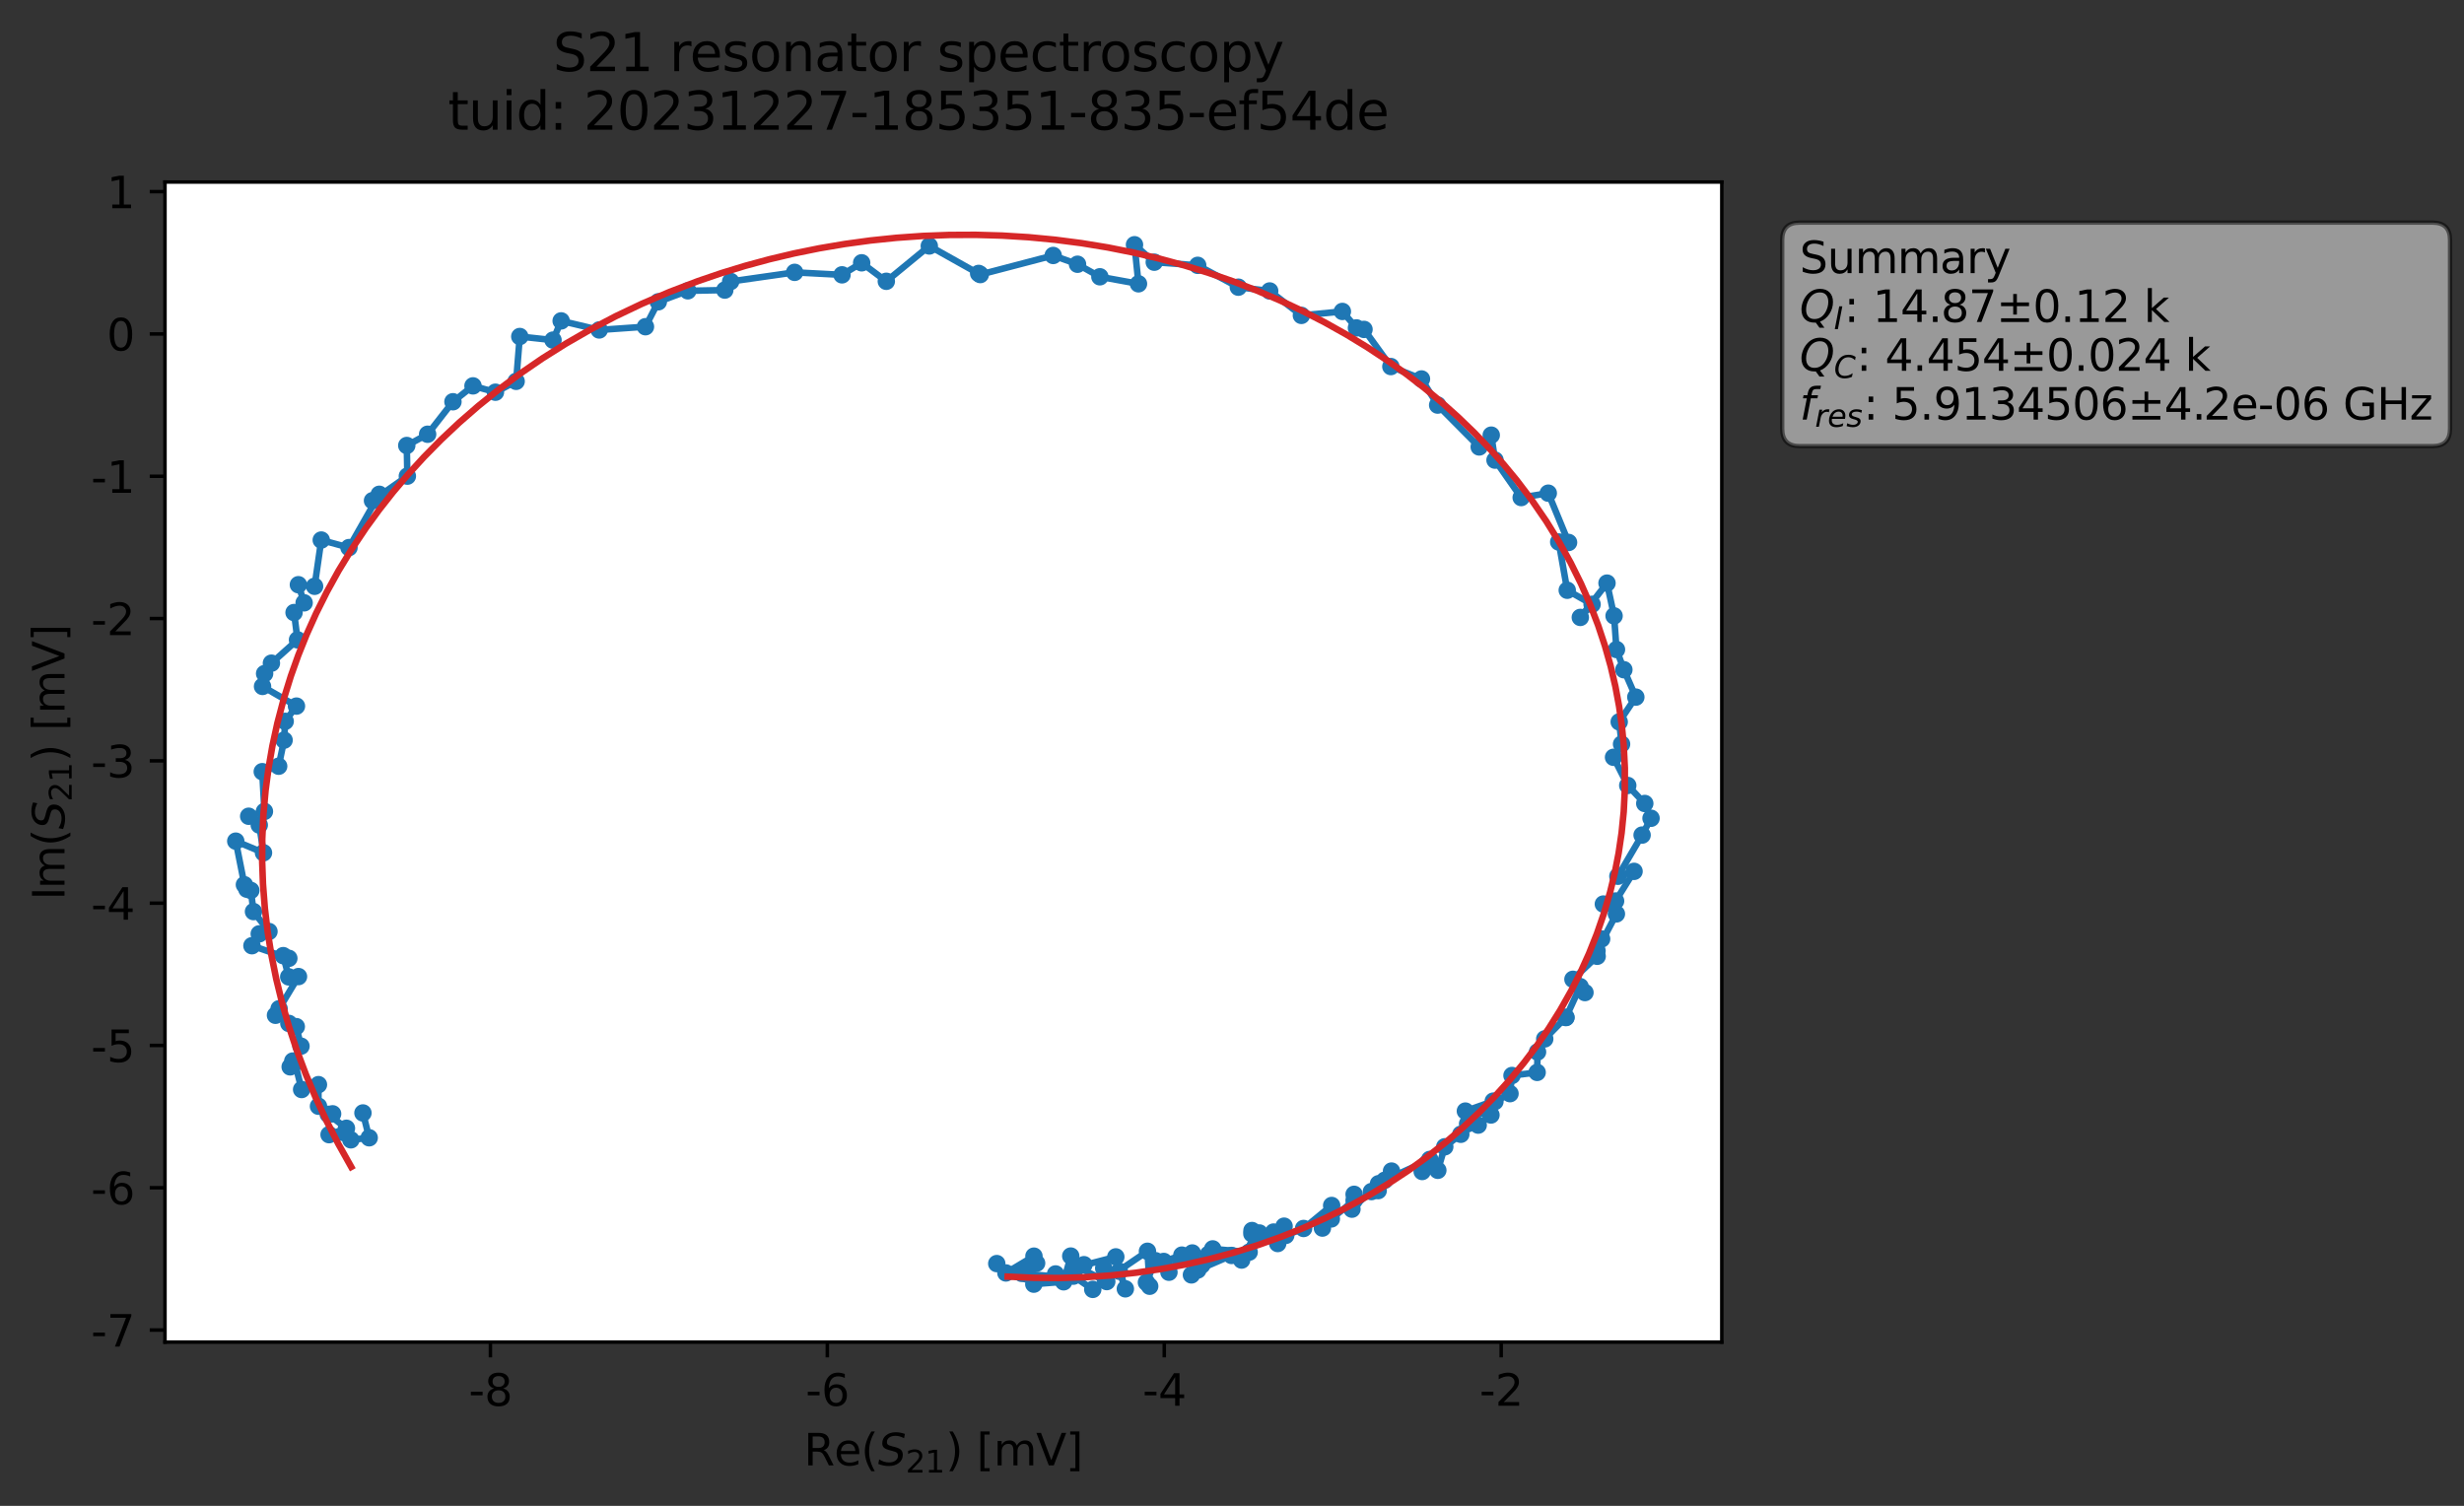 <?xml version="1.0" encoding="utf-8" standalone="no"?>
<!DOCTYPE svg PUBLIC "-//W3C//DTD SVG 1.1//EN"
  "http://www.w3.org/Graphics/SVG/1.1/DTD/svg11.dtd">
<svg xmlns:xlink="http://www.w3.org/1999/xlink" width="565.224pt" height="345.428pt" viewBox="0 0 565.224 345.428" xmlns="http://www.w3.org/2000/svg" version="1.1">
 <rect x="0" y="0" width="565.224" height="345.428" fill="#333333" stroke="none"/>
 <defs>
  <style type="text/css">*{stroke-linejoin: round; stroke-linecap: butt}</style>
 </defs>
 <g id="figure_1">
  <g id="patch_1">
   <path d="M 0 345.428 
L 565.224 345.428 
L 565.224 -0 
L 0 -0 
L 0 345.428 
z
" style="fill: none; opacity: 0"/>
  </g>
  <g id="axes_1">
   <g id="patch_2">
    <path d="M 37.848 307.872 
L 394.968 307.872 
L 394.968 41.76 
L 37.848 41.76 
z
" style="fill: #ffffff"/>
   </g>
   <g id="matplotlib.axis_1">
    <g id="xtick_1">
     <g id="line2d_1">
      <defs>
       <path id="mf20aa37383" d="M 0 0 
L 0 3.5 
" style="stroke: #000000; stroke-width: 0.8"/>
      </defs>
      <g>
       <use xlink:href="#mf20aa37383" x="112.495" y="307.872" style="stroke: #000000; stroke-width: 0.8"/>
      </g>
     </g>
     <g id="text_1">
      <!-- -8 -->
      <g transform="translate(107.51 322.47) scale(0.1 -0.1)">
       <defs>
        <path id="DejaVuSans-2d" d="M 313 2009 
L 1997 2009 
L 1997 1497 
L 313 1497 
L 313 2009 
z
" transform="scale(0.016)"/>
        <path id="DejaVuSans-38" d="M 2034 2216 
Q 1584 2216 1326 1975 
Q 1069 1734 1069 1313 
Q 1069 891 1326 650 
Q 1584 409 2034 409 
Q 2484 409 2743 651 
Q 3003 894 3003 1313 
Q 3003 1734 2745 1975 
Q 2488 2216 2034 2216 
z
M 1403 2484 
Q 997 2584 770 2862 
Q 544 3141 544 3541 
Q 544 4100 942 4425 
Q 1341 4750 2034 4750 
Q 2731 4750 3128 4425 
Q 3525 4100 3525 3541 
Q 3525 3141 3298 2862 
Q 3072 2584 2669 2484 
Q 3125 2378 3379 2068 
Q 3634 1759 3634 1313 
Q 3634 634 3220 271 
Q 2806 -91 2034 -91 
Q 1263 -91 848 271 
Q 434 634 434 1313 
Q 434 1759 690 2068 
Q 947 2378 1403 2484 
z
M 1172 3481 
Q 1172 3119 1398 2916 
Q 1625 2713 2034 2713 
Q 2441 2713 2670 2916 
Q 2900 3119 2900 3481 
Q 2900 3844 2670 4047 
Q 2441 4250 2034 4250 
Q 1625 4250 1398 4047 
Q 1172 3844 1172 3481 
z
" transform="scale(0.016)"/>
       </defs>
       <use xlink:href="#DejaVuSans-2d"/>
       <use xlink:href="#DejaVuSans-38" x="36.084"/>
      </g>
     </g>
    </g>
    <g id="xtick_2">
     <g id="line2d_2">
      <g>
       <use xlink:href="#mf20aa37383" x="189.785" y="307.872" style="stroke: #000000; stroke-width: 0.8"/>
      </g>
     </g>
     <g id="text_2">
      <!-- -6 -->
      <g transform="translate(184.8 322.47) scale(0.1 -0.1)">
       <defs>
        <path id="DejaVuSans-36" d="M 2113 2584 
Q 1688 2584 1439 2293 
Q 1191 2003 1191 1497 
Q 1191 994 1439 701 
Q 1688 409 2113 409 
Q 2538 409 2786 701 
Q 3034 994 3034 1497 
Q 3034 2003 2786 2293 
Q 2538 2584 2113 2584 
z
M 3366 4563 
L 3366 3988 
Q 3128 4100 2886 4159 
Q 2644 4219 2406 4219 
Q 1781 4219 1451 3797 
Q 1122 3375 1075 2522 
Q 1259 2794 1537 2939 
Q 1816 3084 2150 3084 
Q 2853 3084 3261 2657 
Q 3669 2231 3669 1497 
Q 3669 778 3244 343 
Q 2819 -91 2113 -91 
Q 1303 -91 875 529 
Q 447 1150 447 2328 
Q 447 3434 972 4092 
Q 1497 4750 2381 4750 
Q 2619 4750 2861 4703 
Q 3103 4656 3366 4563 
z
" transform="scale(0.016)"/>
       </defs>
       <use xlink:href="#DejaVuSans-2d"/>
       <use xlink:href="#DejaVuSans-36" x="36.084"/>
      </g>
     </g>
    </g>
    <g id="xtick_3">
     <g id="line2d_3">
      <g>
       <use xlink:href="#mf20aa37383" x="267.075" y="307.872" style="stroke: #000000; stroke-width: 0.8"/>
      </g>
     </g>
     <g id="text_3">
      <!-- -4 -->
      <g transform="translate(262.089 322.47) scale(0.1 -0.1)">
       <defs>
        <path id="DejaVuSans-34" d="M 2419 4116 
L 825 1625 
L 2419 1625 
L 2419 4116 
z
M 2253 4666 
L 3047 4666 
L 3047 1625 
L 3713 1625 
L 3713 1100 
L 3047 1100 
L 3047 0 
L 2419 0 
L 2419 1100 
L 313 1100 
L 313 1709 
L 2253 4666 
z
" transform="scale(0.016)"/>
       </defs>
       <use xlink:href="#DejaVuSans-2d"/>
       <use xlink:href="#DejaVuSans-34" x="36.084"/>
      </g>
     </g>
    </g>
    <g id="xtick_4">
     <g id="line2d_4">
      <g>
       <use xlink:href="#mf20aa37383" x="344.364" y="307.872" style="stroke: #000000; stroke-width: 0.8"/>
      </g>
     </g>
     <g id="text_4">
      <!-- -2 -->
      <g transform="translate(339.379 322.47) scale(0.1 -0.1)">
       <defs>
        <path id="DejaVuSans-32" d="M 1228 531 
L 3431 531 
L 3431 0 
L 469 0 
L 469 531 
Q 828 903 1448 1529 
Q 2069 2156 2228 2338 
Q 2531 2678 2651 2914 
Q 2772 3150 2772 3378 
Q 2772 3750 2511 3984 
Q 2250 4219 1831 4219 
Q 1534 4219 1204 4116 
Q 875 4013 500 3803 
L 500 4441 
Q 881 4594 1212 4672 
Q 1544 4750 1819 4750 
Q 2544 4750 2975 4387 
Q 3406 4025 3406 3419 
Q 3406 3131 3298 2873 
Q 3191 2616 2906 2266 
Q 2828 2175 2409 1742 
Q 1991 1309 1228 531 
z
" transform="scale(0.016)"/>
       </defs>
       <use xlink:href="#DejaVuSans-2d"/>
       <use xlink:href="#DejaVuSans-32" x="36.084"/>
      </g>
     </g>
    </g>
    <g id="text_5">
     <!-- Re$(S_{21})$ [mV] -->
     <g transform="translate(184.408 336.149) scale(0.1 -0.1)">
      <defs>
       <path id="DejaVuSans-52" d="M 2841 2188 
Q 3044 2119 3236 1894 
Q 3428 1669 3622 1275 
L 4263 0 
L 3584 0 
L 2988 1197 
Q 2756 1666 2539 1819 
Q 2322 1972 1947 1972 
L 1259 1972 
L 1259 0 
L 628 0 
L 628 4666 
L 2053 4666 
Q 2853 4666 3247 4331 
Q 3641 3997 3641 3322 
Q 3641 2881 3436 2590 
Q 3231 2300 2841 2188 
z
M 1259 4147 
L 1259 2491 
L 2053 2491 
Q 2509 2491 2742 2702 
Q 2975 2913 2975 3322 
Q 2975 3731 2742 3939 
Q 2509 4147 2053 4147 
L 1259 4147 
z
" transform="scale(0.016)"/>
       <path id="DejaVuSans-65" d="M 3597 1894 
L 3597 1613 
L 953 1613 
Q 991 1019 1311 708 
Q 1631 397 2203 397 
Q 2534 397 2845 478 
Q 3156 559 3463 722 
L 3463 178 
Q 3153 47 2828 -22 
Q 2503 -91 2169 -91 
Q 1331 -91 842 396 
Q 353 884 353 1716 
Q 353 2575 817 3079 
Q 1281 3584 2069 3584 
Q 2775 3584 3186 3129 
Q 3597 2675 3597 1894 
z
M 3022 2063 
Q 3016 2534 2758 2815 
Q 2500 3097 2075 3097 
Q 1594 3097 1305 2825 
Q 1016 2553 972 2059 
L 3022 2063 
z
" transform="scale(0.016)"/>
       <path id="DejaVuSans-28" d="M 1984 4856 
Q 1566 4138 1362 3434 
Q 1159 2731 1159 2009 
Q 1159 1288 1364 580 
Q 1569 -128 1984 -844 
L 1484 -844 
Q 1016 -109 783 600 
Q 550 1309 550 2009 
Q 550 2706 781 3412 
Q 1013 4119 1484 4856 
L 1984 4856 
z
" transform="scale(0.016)"/>
       <path id="DejaVuSans-Oblique-53" d="M 3859 4513 
L 3738 3897 
Q 3422 4066 3111 4152 
Q 2800 4238 2509 4238 
Q 1944 4238 1609 3991 
Q 1275 3744 1275 3334 
Q 1275 3109 1398 2989 
Q 1522 2869 2034 2731 
L 2413 2638 
Q 3053 2472 3303 2217 
Q 3553 1963 3553 1503 
Q 3553 797 2998 353 
Q 2444 -91 1538 -91 
Q 1166 -91 791 -17 
Q 416 56 38 206 
L 166 856 
Q 513 641 861 531 
Q 1209 422 1556 422 
Q 2147 422 2503 684 
Q 2859 947 2859 1369 
Q 2859 1650 2717 1795 
Q 2575 1941 2106 2059 
L 1728 2156 
Q 1081 2325 845 2545 
Q 609 2766 609 3163 
Q 609 3859 1145 4304 
Q 1681 4750 2541 4750 
Q 2875 4750 3203 4690 
Q 3531 4631 3859 4513 
z
" transform="scale(0.016)"/>
       <path id="DejaVuSans-31" d="M 794 531 
L 1825 531 
L 1825 4091 
L 703 3866 
L 703 4441 
L 1819 4666 
L 2450 4666 
L 2450 531 
L 3481 531 
L 3481 0 
L 794 0 
L 794 531 
z
" transform="scale(0.016)"/>
       <path id="DejaVuSans-29" d="M 513 4856 
L 1013 4856 
Q 1481 4119 1714 3412 
Q 1947 2706 1947 2009 
Q 1947 1309 1714 600 
Q 1481 -109 1013 -844 
L 513 -844 
Q 928 -128 1133 580 
Q 1338 1288 1338 2009 
Q 1338 2731 1133 3434 
Q 928 4138 513 4856 
z
" transform="scale(0.016)"/>
       <path id="DejaVuSans-20" transform="scale(0.016)"/>
       <path id="DejaVuSans-5b" d="M 550 4863 
L 1875 4863 
L 1875 4416 
L 1125 4416 
L 1125 -397 
L 1875 -397 
L 1875 -844 
L 550 -844 
L 550 4863 
z
" transform="scale(0.016)"/>
       <path id="DejaVuSans-6d" d="M 3328 2828 
Q 3544 3216 3844 3400 
Q 4144 3584 4550 3584 
Q 5097 3584 5394 3201 
Q 5691 2819 5691 2113 
L 5691 0 
L 5113 0 
L 5113 2094 
Q 5113 2597 4934 2840 
Q 4756 3084 4391 3084 
Q 3944 3084 3684 2787 
Q 3425 2491 3425 1978 
L 3425 0 
L 2847 0 
L 2847 2094 
Q 2847 2600 2669 2842 
Q 2491 3084 2119 3084 
Q 1678 3084 1418 2786 
Q 1159 2488 1159 1978 
L 1159 0 
L 581 0 
L 581 3500 
L 1159 3500 
L 1159 2956 
Q 1356 3278 1631 3431 
Q 1906 3584 2284 3584 
Q 2666 3584 2933 3390 
Q 3200 3197 3328 2828 
z
" transform="scale(0.016)"/>
       <path id="DejaVuSans-56" d="M 1831 0 
L 50 4666 
L 709 4666 
L 2188 738 
L 3669 4666 
L 4325 4666 
L 2547 0 
L 1831 0 
z
" transform="scale(0.016)"/>
       <path id="DejaVuSans-5d" d="M 1947 4863 
L 1947 -844 
L 622 -844 
L 622 -397 
L 1369 -397 
L 1369 4416 
L 622 4416 
L 622 4863 
L 1947 4863 
z
" transform="scale(0.016)"/>
      </defs>
      <use xlink:href="#DejaVuSans-52" transform="translate(0 0.016)"/>
      <use xlink:href="#DejaVuSans-65" transform="translate(69.482 0.016)"/>
      <use xlink:href="#DejaVuSans-28" transform="translate(131.006 0.016)"/>
      <use xlink:href="#DejaVuSans-Oblique-53" transform="translate(170.02 0.016)"/>
      <use xlink:href="#DejaVuSans-32" transform="translate(233.496 -16.391) scale(0.7)"/>
      <use xlink:href="#DejaVuSans-31" transform="translate(278.032 -16.391) scale(0.7)"/>
      <use xlink:href="#DejaVuSans-29" transform="translate(325.303 0.016)"/>
      <use xlink:href="#DejaVuSans-20" transform="translate(364.316 0.016)"/>
      <use xlink:href="#DejaVuSans-5b" transform="translate(396.104 0.016)"/>
      <use xlink:href="#DejaVuSans-6d" transform="translate(435.117 0.016)"/>
      <use xlink:href="#DejaVuSans-56" transform="translate(532.529 0.016)"/>
      <use xlink:href="#DejaVuSans-5d" transform="translate(600.938 0.016)"/>
     </g>
    </g>
   </g>
   <g id="matplotlib.axis_2">
    <g id="ytick_1">
     <g id="line2d_5">
      <defs>
       <path id="m370c0363db" d="M 0 0 
L -3.5 0 
" style="stroke: #000000; stroke-width: 0.8"/>
      </defs>
      <g>
       <use xlink:href="#m370c0363db" x="37.848" y="305.101" style="stroke: #000000; stroke-width: 0.8"/>
      </g>
     </g>
     <g id="text_6">
      <!-- -7 -->
      <g transform="translate(20.878 308.9) scale(0.1 -0.1)">
       <defs>
        <path id="DejaVuSans-37" d="M 525 4666 
L 3525 4666 
L 3525 4397 
L 1831 0 
L 1172 0 
L 2766 4134 
L 525 4134 
L 525 4666 
z
" transform="scale(0.016)"/>
       </defs>
       <use xlink:href="#DejaVuSans-2d"/>
       <use xlink:href="#DejaVuSans-37" x="36.084"/>
      </g>
     </g>
    </g>
    <g id="ytick_2">
     <g id="line2d_6">
      <g>
       <use xlink:href="#m370c0363db" x="37.848" y="272.459" style="stroke: #000000; stroke-width: 0.8"/>
      </g>
     </g>
     <g id="text_7">
      <!-- -6 -->
      <g transform="translate(20.878 276.258) scale(0.1 -0.1)">
       <use xlink:href="#DejaVuSans-2d"/>
       <use xlink:href="#DejaVuSans-36" x="36.084"/>
      </g>
     </g>
    </g>
    <g id="ytick_3">
     <g id="line2d_7">
      <g>
       <use xlink:href="#m370c0363db" x="37.848" y="239.817" style="stroke: #000000; stroke-width: 0.8"/>
      </g>
     </g>
     <g id="text_8">
      <!-- -5 -->
      <g transform="translate(20.878 243.616) scale(0.1 -0.1)">
       <defs>
        <path id="DejaVuSans-35" d="M 691 4666 
L 3169 4666 
L 3169 4134 
L 1269 4134 
L 1269 2991 
Q 1406 3038 1543 3061 
Q 1681 3084 1819 3084 
Q 2600 3084 3056 2656 
Q 3513 2228 3513 1497 
Q 3513 744 3044 326 
Q 2575 -91 1722 -91 
Q 1428 -91 1123 -41 
Q 819 9 494 109 
L 494 744 
Q 775 591 1075 516 
Q 1375 441 1709 441 
Q 2250 441 2565 725 
Q 2881 1009 2881 1497 
Q 2881 1984 2565 2268 
Q 2250 2553 1709 2553 
Q 1456 2553 1204 2497 
Q 953 2441 691 2322 
L 691 4666 
z
" transform="scale(0.016)"/>
       </defs>
       <use xlink:href="#DejaVuSans-2d"/>
       <use xlink:href="#DejaVuSans-35" x="36.084"/>
      </g>
     </g>
    </g>
    <g id="ytick_4">
     <g id="line2d_8">
      <g>
       <use xlink:href="#m370c0363db" x="37.848" y="207.175" style="stroke: #000000; stroke-width: 0.8"/>
      </g>
     </g>
     <g id="text_9">
      <!-- -4 -->
      <g transform="translate(20.878 210.974) scale(0.1 -0.1)">
       <use xlink:href="#DejaVuSans-2d"/>
       <use xlink:href="#DejaVuSans-34" x="36.084"/>
      </g>
     </g>
    </g>
    <g id="ytick_5">
     <g id="line2d_9">
      <g>
       <use xlink:href="#m370c0363db" x="37.848" y="174.533" style="stroke: #000000; stroke-width: 0.8"/>
      </g>
     </g>
     <g id="text_10">
      <!-- -3 -->
      <g transform="translate(20.878 178.332) scale(0.1 -0.1)">
       <defs>
        <path id="DejaVuSans-33" d="M 2597 2516 
Q 3050 2419 3304 2112 
Q 3559 1806 3559 1356 
Q 3559 666 3084 287 
Q 2609 -91 1734 -91 
Q 1441 -91 1130 -33 
Q 819 25 488 141 
L 488 750 
Q 750 597 1062 519 
Q 1375 441 1716 441 
Q 2309 441 2620 675 
Q 2931 909 2931 1356 
Q 2931 1769 2642 2001 
Q 2353 2234 1838 2234 
L 1294 2234 
L 1294 2753 
L 1863 2753 
Q 2328 2753 2575 2939 
Q 2822 3125 2822 3475 
Q 2822 3834 2567 4026 
Q 2313 4219 1838 4219 
Q 1578 4219 1281 4162 
Q 984 4106 628 3988 
L 628 4550 
Q 988 4650 1302 4700 
Q 1616 4750 1894 4750 
Q 2613 4750 3031 4423 
Q 3450 4097 3450 3541 
Q 3450 3153 3228 2886 
Q 3006 2619 2597 2516 
z
" transform="scale(0.016)"/>
       </defs>
       <use xlink:href="#DejaVuSans-2d"/>
       <use xlink:href="#DejaVuSans-33" x="36.084"/>
      </g>
     </g>
    </g>
    <g id="ytick_6">
     <g id="line2d_10">
      <g>
       <use xlink:href="#m370c0363db" x="37.848" y="141.891" style="stroke: #000000; stroke-width: 0.8"/>
      </g>
     </g>
     <g id="text_11">
      <!-- -2 -->
      <g transform="translate(20.878 145.69) scale(0.1 -0.1)">
       <use xlink:href="#DejaVuSans-2d"/>
       <use xlink:href="#DejaVuSans-32" x="36.084"/>
      </g>
     </g>
    </g>
    <g id="ytick_7">
     <g id="line2d_11">
      <g>
       <use xlink:href="#m370c0363db" x="37.848" y="109.249" style="stroke: #000000; stroke-width: 0.8"/>
      </g>
     </g>
     <g id="text_12">
      <!-- -1 -->
      <g transform="translate(20.878 113.048) scale(0.1 -0.1)">
       <use xlink:href="#DejaVuSans-2d"/>
       <use xlink:href="#DejaVuSans-31" x="36.084"/>
      </g>
     </g>
    </g>
    <g id="ytick_8">
     <g id="line2d_12">
      <g>
       <use xlink:href="#m370c0363db" x="37.848" y="76.607" style="stroke: #000000; stroke-width: 0.8"/>
      </g>
     </g>
     <g id="text_13">
      <!-- 0 -->
      <g transform="translate(24.486 80.406) scale(0.1 -0.1)">
       <defs>
        <path id="DejaVuSans-30" d="M 2034 4250 
Q 1547 4250 1301 3770 
Q 1056 3291 1056 2328 
Q 1056 1369 1301 889 
Q 1547 409 2034 409 
Q 2525 409 2770 889 
Q 3016 1369 3016 2328 
Q 3016 3291 2770 3770 
Q 2525 4250 2034 4250 
z
M 2034 4750 
Q 2819 4750 3233 4129 
Q 3647 3509 3647 2328 
Q 3647 1150 3233 529 
Q 2819 -91 2034 -91 
Q 1250 -91 836 529 
Q 422 1150 422 2328 
Q 422 3509 836 4129 
Q 1250 4750 2034 4750 
z
" transform="scale(0.016)"/>
       </defs>
       <use xlink:href="#DejaVuSans-30"/>
      </g>
     </g>
    </g>
    <g id="ytick_9">
     <g id="line2d_13">
      <g>
       <use xlink:href="#m370c0363db" x="37.848" y="43.965" style="stroke: #000000; stroke-width: 0.8"/>
      </g>
     </g>
     <g id="text_14">
      <!-- 1 -->
      <g transform="translate(24.486 47.764) scale(0.1 -0.1)">
       <use xlink:href="#DejaVuSans-31"/>
      </g>
     </g>
    </g>
    <g id="text_15">
     <!-- Im$(S_{21})$ [mV] -->
     <g transform="translate(14.798 206.466) rotate(-90) scale(0.1 -0.1)">
      <defs>
       <path id="DejaVuSans-49" d="M 628 4666 
L 1259 4666 
L 1259 0 
L 628 0 
L 628 4666 
z
" transform="scale(0.016)"/>
      </defs>
      <use xlink:href="#DejaVuSans-49" transform="translate(0 0.016)"/>
      <use xlink:href="#DejaVuSans-6d" transform="translate(25.867 0.016)"/>
      <use xlink:href="#DejaVuSans-28" transform="translate(123.279 0.016)"/>
      <use xlink:href="#DejaVuSans-Oblique-53" transform="translate(162.293 0.016)"/>
      <use xlink:href="#DejaVuSans-32" transform="translate(225.77 -16.391) scale(0.7)"/>
      <use xlink:href="#DejaVuSans-31" transform="translate(270.306 -16.391) scale(0.7)"/>
      <use xlink:href="#DejaVuSans-29" transform="translate(317.576 0.016)"/>
      <use xlink:href="#DejaVuSans-20" transform="translate(356.59 0.016)"/>
      <use xlink:href="#DejaVuSans-5b" transform="translate(388.377 0.016)"/>
      <use xlink:href="#DejaVuSans-6d" transform="translate(427.391 0.016)"/>
      <use xlink:href="#DejaVuSans-56" transform="translate(524.803 0.016)"/>
      <use xlink:href="#DejaVuSans-5d" transform="translate(593.211 0.016)"/>
     </g>
    </g>
   </g>
   <g id="line2d_14">
    <path d="M 83.256 255.305 
L 84.691 260.996 
L 80.485 261.466 
L 75.488 260.283 
L 79.472 258.82 
L 75.305 255.614 
L 76.3 255.503 
L 73.059 253.763 
L 73.049 248.811 
L 69.192 249.926 
L 67.666 243.822 
L 67.164 243.395 
L 66.563 244.727 
L 69.043 239.982 
L 67.966 235.504 
L 66.259 234.76 
L 63.196 232.898 
L 64.027 231.402 
L 68.472 224.017 
L 66.236 224.092 
L 64.967 219.216 
L 66.257 219.834 
L 57.793 216.94 
L 59.47 214.218 
L 61.702 213.681 
L 58.151 209.111 
L 57.543 204.258 
L 56.628 203.968 
L 56.065 202.951 
L 54.081 192.953 
L 60.445 195.62 
L 59.474 189.256 
L 57.045 187.24 
L 60.66 186.137 
L 60.162 177.014 
L 63.924 175.764 
L 65.17 169.788 
L 65.42 165.466 
L 68.007 161.974 
L 60.225 157.461 
L 60.699 154.517 
L 62.262 152.127 
L 68.248 146.776 
L 67.454 140.514 
L 69.765 138.283 
L 68.45 134.13 
L 72.165 134.493 
L 73.695 123.881 
L 80.057 125.61 
L 87.007 113.389 
L 85.45 114.85 
L 93.444 109.224 
L 93.311 102.194 
L 98.092 99.612 
L 103.904 92.158 
L 108.501 88.517 
L 113.651 89.971 
L 118.401 87.477 
L 119.234 77.194 
L 126.858 78.02 
L 128.724 73.61 
L 137.456 75.687 
L 148.064 74.946 
L 151.013 69.227 
L 157.783 66.709 
L 166.264 66.544 
L 167.614 64.571 
L 182.283 62.477 
L 193.154 63.047 
L 197.659 60.286 
L 203.316 64.529 
L 213.176 56.421 
L 224.871 62.982 
L 241.596 58.603 
L 247.179 60.616 
L 252.304 63.492 
L 261.162 65.101 
L 260.247 56.143 
L 264.782 60.145 
L 274.746 60.867 
L 284.067 65.877 
L 291.256 66.746 
L 298.53 72.35 
L 307.932 71.444 
L 311.159 75.221 
L 312.895 75.564 
L 319.055 84.085 
L 326.076 86.932 
L 329.789 92.923 
L 339.322 102.525 
L 342.082 99.819 
L 342.947 105.549 
L 348.948 114.134 
L 355.164 113.133 
L 359.818 124.438 
L 357.557 124.322 
L 359.514 135.401 
L 365.212 138.628 
L 362.512 141.631 
L 368.636 133.763 
L 370.258 141.28 
L 370.811 148.997 
L 372.505 153.629 
L 375.248 159.914 
L 371.436 165.592 
L 371.977 170.695 
L 370.134 173.718 
L 373.396 180.179 
L 377.301 184.315 
L 378.736 187.705 
L 376.686 191.56 
L 371.131 201.007 
L 374.843 199.885 
L 370.603 206.686 
L 367.798 207.383 
L 370.794 209.64 
L 366.345 218.111 
L 367.402 215.391 
L 366.38 219.363 
L 360.823 224.647 
L 363.579 227.687 
L 362.464 226.321 
L 359.206 233.423 
L 359.211 233.37 
L 354.353 238.316 
L 352.7 241.31 
L 352.614 246.001 
L 346.84 246.71 
L 346.384 250.873 
L 342.931 252.68 
L 342.546 252.593 
L 336.146 254.875 
L 342.017 255.772 
L 339.088 258.092 
L 336.655 257.79 
L 335.098 260.194 
L 331.417 263.063 
L 329.827 268.459 
L 326.24 268.733 
L 327.975 265.968 
L 317.641 270.746 
L 319.205 268.636 
L 316.148 273.117 
L 314.599 273.338 
L 316.219 271.544 
L 310.127 277.372 
L 310.623 273.968 
L 310.619 275.381 
L 305.398 279.61 
L 303.352 281.712 
L 305.475 276.527 
L 299.036 281.803 
L 294.944 283.389 
L 294.562 281.274 
L 292.157 282.623 
L 293.1 285.251 
L 287.196 282.277 
L 287.169 283.013 
L 288.892 282.839 
L 287.844 283.359 
L 284.819 289.046 
L 286.547 287.234 
L 278.184 286.487 
L 282.508 287.989 
L 274.766 291.329 
L 277.199 287.756 
L 273.306 292.452 
L 275.689 290.194 
L 273.508 287.425 
L 266.958 289.368 
L 271.112 287.912 
L 268.147 291.841 
L 265.054 289.193 
L 262.984 294.173 
L 263.731 295.054 
L 263.22 287.032 
L 253.579 293.588 
L 253.18 290.921 
L 256.775 291.622 
L 258.148 295.649 
L 255.959 288.318 
L 247.148 290.619 
L 253.885 293.983 
L 250.674 295.776 
L 246.228 292.739 
L 248.653 290.111 
L 245.622 288.13 
L 243.992 294.033 
L 237.147 294.577 
L 242.143 292.232 
L 242.448 292.855 
L 235.421 292.227 
L 237.793 289.76 
L 235.647 291.045 
L 234.381 292.1 
L 237.18 288.152 
L 230.746 292.006 
L 228.651 289.858 
L 228.651 289.858 
" clip-path="url(#p110f426691)" style="fill: none; stroke: #1f77b4; stroke-width: 1.5; stroke-linecap: square"/>
    <defs>
     <path id="mb15907c552" d="M 0 1.5 
C 0.398 1.5 0.779 1.342 1.061 1.061 
C 1.342 0.779 1.5 0.398 1.5 0 
C 1.5 -0.398 1.342 -0.779 1.061 -1.061 
C 0.779 -1.342 0.398 -1.5 0 -1.5 
C -0.398 -1.5 -0.779 -1.342 -1.061 -1.061 
C -1.342 -0.779 -1.5 -0.398 -1.5 0 
C -1.5 0.398 -1.342 0.779 -1.061 1.061 
C -0.779 1.342 -0.398 1.5 0 1.5 
z
" style="stroke: #1f77b4"/>
    </defs>
    <g clip-path="url(#p110f426691)">
     <use xlink:href="#mb15907c552" x="83.256" y="255.305" style="fill: #1f77b4; stroke: #1f77b4"/>
     <use xlink:href="#mb15907c552" x="84.691" y="260.996" style="fill: #1f77b4; stroke: #1f77b4"/>
     <use xlink:href="#mb15907c552" x="80.485" y="261.466" style="fill: #1f77b4; stroke: #1f77b4"/>
     <use xlink:href="#mb15907c552" x="75.488" y="260.283" style="fill: #1f77b4; stroke: #1f77b4"/>
     <use xlink:href="#mb15907c552" x="79.472" y="258.82" style="fill: #1f77b4; stroke: #1f77b4"/>
     <use xlink:href="#mb15907c552" x="75.305" y="255.614" style="fill: #1f77b4; stroke: #1f77b4"/>
     <use xlink:href="#mb15907c552" x="76.3" y="255.503" style="fill: #1f77b4; stroke: #1f77b4"/>
     <use xlink:href="#mb15907c552" x="73.059" y="253.763" style="fill: #1f77b4; stroke: #1f77b4"/>
     <use xlink:href="#mb15907c552" x="73.049" y="248.811" style="fill: #1f77b4; stroke: #1f77b4"/>
     <use xlink:href="#mb15907c552" x="69.192" y="249.926" style="fill: #1f77b4; stroke: #1f77b4"/>
     <use xlink:href="#mb15907c552" x="67.666" y="243.822" style="fill: #1f77b4; stroke: #1f77b4"/>
     <use xlink:href="#mb15907c552" x="67.164" y="243.395" style="fill: #1f77b4; stroke: #1f77b4"/>
     <use xlink:href="#mb15907c552" x="66.563" y="244.727" style="fill: #1f77b4; stroke: #1f77b4"/>
     <use xlink:href="#mb15907c552" x="69.043" y="239.982" style="fill: #1f77b4; stroke: #1f77b4"/>
     <use xlink:href="#mb15907c552" x="67.966" y="235.504" style="fill: #1f77b4; stroke: #1f77b4"/>
     <use xlink:href="#mb15907c552" x="66.259" y="234.76" style="fill: #1f77b4; stroke: #1f77b4"/>
     <use xlink:href="#mb15907c552" x="63.196" y="232.898" style="fill: #1f77b4; stroke: #1f77b4"/>
     <use xlink:href="#mb15907c552" x="64.027" y="231.402" style="fill: #1f77b4; stroke: #1f77b4"/>
     <use xlink:href="#mb15907c552" x="68.472" y="224.017" style="fill: #1f77b4; stroke: #1f77b4"/>
     <use xlink:href="#mb15907c552" x="66.236" y="224.092" style="fill: #1f77b4; stroke: #1f77b4"/>
     <use xlink:href="#mb15907c552" x="64.967" y="219.216" style="fill: #1f77b4; stroke: #1f77b4"/>
     <use xlink:href="#mb15907c552" x="66.257" y="219.834" style="fill: #1f77b4; stroke: #1f77b4"/>
     <use xlink:href="#mb15907c552" x="57.793" y="216.94" style="fill: #1f77b4; stroke: #1f77b4"/>
     <use xlink:href="#mb15907c552" x="59.47" y="214.218" style="fill: #1f77b4; stroke: #1f77b4"/>
     <use xlink:href="#mb15907c552" x="61.702" y="213.681" style="fill: #1f77b4; stroke: #1f77b4"/>
     <use xlink:href="#mb15907c552" x="58.151" y="209.111" style="fill: #1f77b4; stroke: #1f77b4"/>
     <use xlink:href="#mb15907c552" x="57.543" y="204.258" style="fill: #1f77b4; stroke: #1f77b4"/>
     <use xlink:href="#mb15907c552" x="56.628" y="203.968" style="fill: #1f77b4; stroke: #1f77b4"/>
     <use xlink:href="#mb15907c552" x="56.065" y="202.951" style="fill: #1f77b4; stroke: #1f77b4"/>
     <use xlink:href="#mb15907c552" x="54.081" y="192.953" style="fill: #1f77b4; stroke: #1f77b4"/>
     <use xlink:href="#mb15907c552" x="60.445" y="195.62" style="fill: #1f77b4; stroke: #1f77b4"/>
     <use xlink:href="#mb15907c552" x="59.474" y="189.256" style="fill: #1f77b4; stroke: #1f77b4"/>
     <use xlink:href="#mb15907c552" x="57.045" y="187.24" style="fill: #1f77b4; stroke: #1f77b4"/>
     <use xlink:href="#mb15907c552" x="60.66" y="186.137" style="fill: #1f77b4; stroke: #1f77b4"/>
     <use xlink:href="#mb15907c552" x="60.162" y="177.014" style="fill: #1f77b4; stroke: #1f77b4"/>
     <use xlink:href="#mb15907c552" x="63.924" y="175.764" style="fill: #1f77b4; stroke: #1f77b4"/>
     <use xlink:href="#mb15907c552" x="65.17" y="169.788" style="fill: #1f77b4; stroke: #1f77b4"/>
     <use xlink:href="#mb15907c552" x="65.42" y="165.466" style="fill: #1f77b4; stroke: #1f77b4"/>
     <use xlink:href="#mb15907c552" x="68.007" y="161.974" style="fill: #1f77b4; stroke: #1f77b4"/>
     <use xlink:href="#mb15907c552" x="60.225" y="157.461" style="fill: #1f77b4; stroke: #1f77b4"/>
     <use xlink:href="#mb15907c552" x="60.699" y="154.517" style="fill: #1f77b4; stroke: #1f77b4"/>
     <use xlink:href="#mb15907c552" x="62.262" y="152.127" style="fill: #1f77b4; stroke: #1f77b4"/>
     <use xlink:href="#mb15907c552" x="68.248" y="146.776" style="fill: #1f77b4; stroke: #1f77b4"/>
     <use xlink:href="#mb15907c552" x="67.454" y="140.514" style="fill: #1f77b4; stroke: #1f77b4"/>
     <use xlink:href="#mb15907c552" x="69.765" y="138.283" style="fill: #1f77b4; stroke: #1f77b4"/>
     <use xlink:href="#mb15907c552" x="68.45" y="134.13" style="fill: #1f77b4; stroke: #1f77b4"/>
     <use xlink:href="#mb15907c552" x="72.165" y="134.493" style="fill: #1f77b4; stroke: #1f77b4"/>
     <use xlink:href="#mb15907c552" x="73.695" y="123.881" style="fill: #1f77b4; stroke: #1f77b4"/>
     <use xlink:href="#mb15907c552" x="80.057" y="125.61" style="fill: #1f77b4; stroke: #1f77b4"/>
     <use xlink:href="#mb15907c552" x="87.007" y="113.389" style="fill: #1f77b4; stroke: #1f77b4"/>
     <use xlink:href="#mb15907c552" x="85.45" y="114.85" style="fill: #1f77b4; stroke: #1f77b4"/>
     <use xlink:href="#mb15907c552" x="93.444" y="109.224" style="fill: #1f77b4; stroke: #1f77b4"/>
     <use xlink:href="#mb15907c552" x="93.311" y="102.194" style="fill: #1f77b4; stroke: #1f77b4"/>
     <use xlink:href="#mb15907c552" x="98.092" y="99.612" style="fill: #1f77b4; stroke: #1f77b4"/>
     <use xlink:href="#mb15907c552" x="103.904" y="92.158" style="fill: #1f77b4; stroke: #1f77b4"/>
     <use xlink:href="#mb15907c552" x="108.501" y="88.517" style="fill: #1f77b4; stroke: #1f77b4"/>
     <use xlink:href="#mb15907c552" x="113.651" y="89.971" style="fill: #1f77b4; stroke: #1f77b4"/>
     <use xlink:href="#mb15907c552" x="118.401" y="87.477" style="fill: #1f77b4; stroke: #1f77b4"/>
     <use xlink:href="#mb15907c552" x="119.234" y="77.194" style="fill: #1f77b4; stroke: #1f77b4"/>
     <use xlink:href="#mb15907c552" x="126.858" y="78.02" style="fill: #1f77b4; stroke: #1f77b4"/>
     <use xlink:href="#mb15907c552" x="128.724" y="73.61" style="fill: #1f77b4; stroke: #1f77b4"/>
     <use xlink:href="#mb15907c552" x="137.456" y="75.687" style="fill: #1f77b4; stroke: #1f77b4"/>
     <use xlink:href="#mb15907c552" x="148.064" y="74.946" style="fill: #1f77b4; stroke: #1f77b4"/>
     <use xlink:href="#mb15907c552" x="151.013" y="69.227" style="fill: #1f77b4; stroke: #1f77b4"/>
     <use xlink:href="#mb15907c552" x="157.783" y="66.709" style="fill: #1f77b4; stroke: #1f77b4"/>
     <use xlink:href="#mb15907c552" x="166.264" y="66.544" style="fill: #1f77b4; stroke: #1f77b4"/>
     <use xlink:href="#mb15907c552" x="167.614" y="64.571" style="fill: #1f77b4; stroke: #1f77b4"/>
     <use xlink:href="#mb15907c552" x="182.283" y="62.477" style="fill: #1f77b4; stroke: #1f77b4"/>
     <use xlink:href="#mb15907c552" x="193.154" y="63.047" style="fill: #1f77b4; stroke: #1f77b4"/>
     <use xlink:href="#mb15907c552" x="197.659" y="60.286" style="fill: #1f77b4; stroke: #1f77b4"/>
     <use xlink:href="#mb15907c552" x="203.316" y="64.529" style="fill: #1f77b4; stroke: #1f77b4"/>
     <use xlink:href="#mb15907c552" x="213.176" y="56.421" style="fill: #1f77b4; stroke: #1f77b4"/>
     <use xlink:href="#mb15907c552" x="224.496" y="62.723" style="fill: #1f77b4; stroke: #1f77b4"/>
     <use xlink:href="#mb15907c552" x="224.871" y="62.982" style="fill: #1f77b4; stroke: #1f77b4"/>
     <use xlink:href="#mb15907c552" x="241.596" y="58.603" style="fill: #1f77b4; stroke: #1f77b4"/>
     <use xlink:href="#mb15907c552" x="247.179" y="60.616" style="fill: #1f77b4; stroke: #1f77b4"/>
     <use xlink:href="#mb15907c552" x="252.304" y="63.492" style="fill: #1f77b4; stroke: #1f77b4"/>
     <use xlink:href="#mb15907c552" x="261.162" y="65.101" style="fill: #1f77b4; stroke: #1f77b4"/>
     <use xlink:href="#mb15907c552" x="260.247" y="56.143" style="fill: #1f77b4; stroke: #1f77b4"/>
     <use xlink:href="#mb15907c552" x="264.782" y="60.145" style="fill: #1f77b4; stroke: #1f77b4"/>
     <use xlink:href="#mb15907c552" x="274.746" y="60.867" style="fill: #1f77b4; stroke: #1f77b4"/>
     <use xlink:href="#mb15907c552" x="284.067" y="65.877" style="fill: #1f77b4; stroke: #1f77b4"/>
     <use xlink:href="#mb15907c552" x="291.256" y="66.746" style="fill: #1f77b4; stroke: #1f77b4"/>
     <use xlink:href="#mb15907c552" x="298.53" y="72.35" style="fill: #1f77b4; stroke: #1f77b4"/>
     <use xlink:href="#mb15907c552" x="307.932" y="71.444" style="fill: #1f77b4; stroke: #1f77b4"/>
     <use xlink:href="#mb15907c552" x="311.159" y="75.221" style="fill: #1f77b4; stroke: #1f77b4"/>
     <use xlink:href="#mb15907c552" x="312.895" y="75.564" style="fill: #1f77b4; stroke: #1f77b4"/>
     <use xlink:href="#mb15907c552" x="319.055" y="84.085" style="fill: #1f77b4; stroke: #1f77b4"/>
     <use xlink:href="#mb15907c552" x="326.076" y="86.932" style="fill: #1f77b4; stroke: #1f77b4"/>
     <use xlink:href="#mb15907c552" x="329.789" y="92.923" style="fill: #1f77b4; stroke: #1f77b4"/>
     <use xlink:href="#mb15907c552" x="339.322" y="102.525" style="fill: #1f77b4; stroke: #1f77b4"/>
     <use xlink:href="#mb15907c552" x="342.082" y="99.819" style="fill: #1f77b4; stroke: #1f77b4"/>
     <use xlink:href="#mb15907c552" x="342.947" y="105.549" style="fill: #1f77b4; stroke: #1f77b4"/>
     <use xlink:href="#mb15907c552" x="348.948" y="114.134" style="fill: #1f77b4; stroke: #1f77b4"/>
     <use xlink:href="#mb15907c552" x="355.164" y="113.133" style="fill: #1f77b4; stroke: #1f77b4"/>
     <use xlink:href="#mb15907c552" x="359.818" y="124.438" style="fill: #1f77b4; stroke: #1f77b4"/>
     <use xlink:href="#mb15907c552" x="357.557" y="124.322" style="fill: #1f77b4; stroke: #1f77b4"/>
     <use xlink:href="#mb15907c552" x="359.514" y="135.401" style="fill: #1f77b4; stroke: #1f77b4"/>
     <use xlink:href="#mb15907c552" x="365.212" y="138.628" style="fill: #1f77b4; stroke: #1f77b4"/>
     <use xlink:href="#mb15907c552" x="362.512" y="141.631" style="fill: #1f77b4; stroke: #1f77b4"/>
     <use xlink:href="#mb15907c552" x="368.636" y="133.763" style="fill: #1f77b4; stroke: #1f77b4"/>
     <use xlink:href="#mb15907c552" x="370.258" y="141.28" style="fill: #1f77b4; stroke: #1f77b4"/>
     <use xlink:href="#mb15907c552" x="370.811" y="148.997" style="fill: #1f77b4; stroke: #1f77b4"/>
     <use xlink:href="#mb15907c552" x="372.505" y="153.629" style="fill: #1f77b4; stroke: #1f77b4"/>
     <use xlink:href="#mb15907c552" x="375.248" y="159.914" style="fill: #1f77b4; stroke: #1f77b4"/>
     <use xlink:href="#mb15907c552" x="371.436" y="165.592" style="fill: #1f77b4; stroke: #1f77b4"/>
     <use xlink:href="#mb15907c552" x="371.977" y="170.695" style="fill: #1f77b4; stroke: #1f77b4"/>
     <use xlink:href="#mb15907c552" x="370.134" y="173.718" style="fill: #1f77b4; stroke: #1f77b4"/>
     <use xlink:href="#mb15907c552" x="373.396" y="180.179" style="fill: #1f77b4; stroke: #1f77b4"/>
     <use xlink:href="#mb15907c552" x="377.301" y="184.315" style="fill: #1f77b4; stroke: #1f77b4"/>
     <use xlink:href="#mb15907c552" x="378.736" y="187.705" style="fill: #1f77b4; stroke: #1f77b4"/>
     <use xlink:href="#mb15907c552" x="376.686" y="191.56" style="fill: #1f77b4; stroke: #1f77b4"/>
     <use xlink:href="#mb15907c552" x="371.131" y="201.007" style="fill: #1f77b4; stroke: #1f77b4"/>
     <use xlink:href="#mb15907c552" x="374.843" y="199.885" style="fill: #1f77b4; stroke: #1f77b4"/>
     <use xlink:href="#mb15907c552" x="370.603" y="206.686" style="fill: #1f77b4; stroke: #1f77b4"/>
     <use xlink:href="#mb15907c552" x="367.798" y="207.383" style="fill: #1f77b4; stroke: #1f77b4"/>
     <use xlink:href="#mb15907c552" x="370.794" y="209.64" style="fill: #1f77b4; stroke: #1f77b4"/>
     <use xlink:href="#mb15907c552" x="366.345" y="218.111" style="fill: #1f77b4; stroke: #1f77b4"/>
     <use xlink:href="#mb15907c552" x="367.402" y="215.391" style="fill: #1f77b4; stroke: #1f77b4"/>
     <use xlink:href="#mb15907c552" x="366.38" y="219.363" style="fill: #1f77b4; stroke: #1f77b4"/>
     <use xlink:href="#mb15907c552" x="360.823" y="224.647" style="fill: #1f77b4; stroke: #1f77b4"/>
     <use xlink:href="#mb15907c552" x="363.579" y="227.687" style="fill: #1f77b4; stroke: #1f77b4"/>
     <use xlink:href="#mb15907c552" x="362.464" y="226.321" style="fill: #1f77b4; stroke: #1f77b4"/>
     <use xlink:href="#mb15907c552" x="359.206" y="233.423" style="fill: #1f77b4; stroke: #1f77b4"/>
     <use xlink:href="#mb15907c552" x="359.211" y="233.37" style="fill: #1f77b4; stroke: #1f77b4"/>
     <use xlink:href="#mb15907c552" x="354.353" y="238.316" style="fill: #1f77b4; stroke: #1f77b4"/>
     <use xlink:href="#mb15907c552" x="352.7" y="241.31" style="fill: #1f77b4; stroke: #1f77b4"/>
     <use xlink:href="#mb15907c552" x="352.614" y="246.001" style="fill: #1f77b4; stroke: #1f77b4"/>
     <use xlink:href="#mb15907c552" x="346.84" y="246.71" style="fill: #1f77b4; stroke: #1f77b4"/>
     <use xlink:href="#mb15907c552" x="346.384" y="250.873" style="fill: #1f77b4; stroke: #1f77b4"/>
     <use xlink:href="#mb15907c552" x="342.931" y="252.68" style="fill: #1f77b4; stroke: #1f77b4"/>
     <use xlink:href="#mb15907c552" x="342.546" y="252.593" style="fill: #1f77b4; stroke: #1f77b4"/>
     <use xlink:href="#mb15907c552" x="336.146" y="254.875" style="fill: #1f77b4; stroke: #1f77b4"/>
     <use xlink:href="#mb15907c552" x="342.017" y="255.772" style="fill: #1f77b4; stroke: #1f77b4"/>
     <use xlink:href="#mb15907c552" x="339.088" y="258.092" style="fill: #1f77b4; stroke: #1f77b4"/>
     <use xlink:href="#mb15907c552" x="336.655" y="257.79" style="fill: #1f77b4; stroke: #1f77b4"/>
     <use xlink:href="#mb15907c552" x="335.098" y="260.194" style="fill: #1f77b4; stroke: #1f77b4"/>
     <use xlink:href="#mb15907c552" x="331.417" y="263.063" style="fill: #1f77b4; stroke: #1f77b4"/>
     <use xlink:href="#mb15907c552" x="329.827" y="268.459" style="fill: #1f77b4; stroke: #1f77b4"/>
     <use xlink:href="#mb15907c552" x="326.24" y="268.733" style="fill: #1f77b4; stroke: #1f77b4"/>
     <use xlink:href="#mb15907c552" x="327.287" y="266.959" style="fill: #1f77b4; stroke: #1f77b4"/>
     <use xlink:href="#mb15907c552" x="327.975" y="265.968" style="fill: #1f77b4; stroke: #1f77b4"/>
     <use xlink:href="#mb15907c552" x="317.641" y="270.746" style="fill: #1f77b4; stroke: #1f77b4"/>
     <use xlink:href="#mb15907c552" x="319.205" y="268.636" style="fill: #1f77b4; stroke: #1f77b4"/>
     <use xlink:href="#mb15907c552" x="316.148" y="273.117" style="fill: #1f77b4; stroke: #1f77b4"/>
     <use xlink:href="#mb15907c552" x="314.599" y="273.338" style="fill: #1f77b4; stroke: #1f77b4"/>
     <use xlink:href="#mb15907c552" x="316.219" y="271.544" style="fill: #1f77b4; stroke: #1f77b4"/>
     <use xlink:href="#mb15907c552" x="310.127" y="277.372" style="fill: #1f77b4; stroke: #1f77b4"/>
     <use xlink:href="#mb15907c552" x="310.623" y="273.968" style="fill: #1f77b4; stroke: #1f77b4"/>
     <use xlink:href="#mb15907c552" x="310.619" y="275.381" style="fill: #1f77b4; stroke: #1f77b4"/>
     <use xlink:href="#mb15907c552" x="305.398" y="279.61" style="fill: #1f77b4; stroke: #1f77b4"/>
     <use xlink:href="#mb15907c552" x="303.352" y="281.712" style="fill: #1f77b4; stroke: #1f77b4"/>
     <use xlink:href="#mb15907c552" x="305.475" y="276.527" style="fill: #1f77b4; stroke: #1f77b4"/>
     <use xlink:href="#mb15907c552" x="299.036" y="281.803" style="fill: #1f77b4; stroke: #1f77b4"/>
     <use xlink:href="#mb15907c552" x="294.944" y="283.389" style="fill: #1f77b4; stroke: #1f77b4"/>
     <use xlink:href="#mb15907c552" x="294.562" y="281.274" style="fill: #1f77b4; stroke: #1f77b4"/>
     <use xlink:href="#mb15907c552" x="292.157" y="282.623" style="fill: #1f77b4; stroke: #1f77b4"/>
     <use xlink:href="#mb15907c552" x="293.1" y="285.251" style="fill: #1f77b4; stroke: #1f77b4"/>
     <use xlink:href="#mb15907c552" x="287.196" y="282.277" style="fill: #1f77b4; stroke: #1f77b4"/>
     <use xlink:href="#mb15907c552" x="287.169" y="283.013" style="fill: #1f77b4; stroke: #1f77b4"/>
     <use xlink:href="#mb15907c552" x="288.892" y="282.839" style="fill: #1f77b4; stroke: #1f77b4"/>
     <use xlink:href="#mb15907c552" x="287.844" y="283.359" style="fill: #1f77b4; stroke: #1f77b4"/>
     <use xlink:href="#mb15907c552" x="284.819" y="289.046" style="fill: #1f77b4; stroke: #1f77b4"/>
     <use xlink:href="#mb15907c552" x="286.547" y="287.234" style="fill: #1f77b4; stroke: #1f77b4"/>
     <use xlink:href="#mb15907c552" x="278.184" y="286.487" style="fill: #1f77b4; stroke: #1f77b4"/>
     <use xlink:href="#mb15907c552" x="282.508" y="287.989" style="fill: #1f77b4; stroke: #1f77b4"/>
     <use xlink:href="#mb15907c552" x="274.766" y="291.329" style="fill: #1f77b4; stroke: #1f77b4"/>
     <use xlink:href="#mb15907c552" x="277.199" y="287.756" style="fill: #1f77b4; stroke: #1f77b4"/>
     <use xlink:href="#mb15907c552" x="273.306" y="292.452" style="fill: #1f77b4; stroke: #1f77b4"/>
     <use xlink:href="#mb15907c552" x="275.689" y="290.194" style="fill: #1f77b4; stroke: #1f77b4"/>
     <use xlink:href="#mb15907c552" x="273.508" y="287.425" style="fill: #1f77b4; stroke: #1f77b4"/>
     <use xlink:href="#mb15907c552" x="266.958" y="289.368" style="fill: #1f77b4; stroke: #1f77b4"/>
     <use xlink:href="#mb15907c552" x="271.112" y="287.912" style="fill: #1f77b4; stroke: #1f77b4"/>
     <use xlink:href="#mb15907c552" x="268.147" y="291.841" style="fill: #1f77b4; stroke: #1f77b4"/>
     <use xlink:href="#mb15907c552" x="265.054" y="289.193" style="fill: #1f77b4; stroke: #1f77b4"/>
     <use xlink:href="#mb15907c552" x="262.984" y="294.173" style="fill: #1f77b4; stroke: #1f77b4"/>
     <use xlink:href="#mb15907c552" x="263.731" y="295.054" style="fill: #1f77b4; stroke: #1f77b4"/>
     <use xlink:href="#mb15907c552" x="263.22" y="287.032" style="fill: #1f77b4; stroke: #1f77b4"/>
     <use xlink:href="#mb15907c552" x="253.579" y="293.588" style="fill: #1f77b4; stroke: #1f77b4"/>
     <use xlink:href="#mb15907c552" x="253.18" y="290.921" style="fill: #1f77b4; stroke: #1f77b4"/>
     <use xlink:href="#mb15907c552" x="256.775" y="291.622" style="fill: #1f77b4; stroke: #1f77b4"/>
     <use xlink:href="#mb15907c552" x="258.148" y="295.649" style="fill: #1f77b4; stroke: #1f77b4"/>
     <use xlink:href="#mb15907c552" x="255.959" y="288.318" style="fill: #1f77b4; stroke: #1f77b4"/>
     <use xlink:href="#mb15907c552" x="247.148" y="290.619" style="fill: #1f77b4; stroke: #1f77b4"/>
     <use xlink:href="#mb15907c552" x="253.885" y="293.983" style="fill: #1f77b4; stroke: #1f77b4"/>
     <use xlink:href="#mb15907c552" x="250.674" y="295.776" style="fill: #1f77b4; stroke: #1f77b4"/>
     <use xlink:href="#mb15907c552" x="246.228" y="292.739" style="fill: #1f77b4; stroke: #1f77b4"/>
     <use xlink:href="#mb15907c552" x="248.653" y="290.111" style="fill: #1f77b4; stroke: #1f77b4"/>
     <use xlink:href="#mb15907c552" x="245.622" y="288.13" style="fill: #1f77b4; stroke: #1f77b4"/>
     <use xlink:href="#mb15907c552" x="243.992" y="294.033" style="fill: #1f77b4; stroke: #1f77b4"/>
     <use xlink:href="#mb15907c552" x="237.147" y="294.577" style="fill: #1f77b4; stroke: #1f77b4"/>
     <use xlink:href="#mb15907c552" x="242.143" y="292.232" style="fill: #1f77b4; stroke: #1f77b4"/>
     <use xlink:href="#mb15907c552" x="242.448" y="292.855" style="fill: #1f77b4; stroke: #1f77b4"/>
     <use xlink:href="#mb15907c552" x="235.421" y="292.227" style="fill: #1f77b4; stroke: #1f77b4"/>
     <use xlink:href="#mb15907c552" x="237.793" y="289.76" style="fill: #1f77b4; stroke: #1f77b4"/>
     <use xlink:href="#mb15907c552" x="235.647" y="291.045" style="fill: #1f77b4; stroke: #1f77b4"/>
     <use xlink:href="#mb15907c552" x="234.381" y="292.1" style="fill: #1f77b4; stroke: #1f77b4"/>
     <use xlink:href="#mb15907c552" x="237.18" y="288.152" style="fill: #1f77b4; stroke: #1f77b4"/>
     <use xlink:href="#mb15907c552" x="230.746" y="292.006" style="fill: #1f77b4; stroke: #1f77b4"/>
     <use xlink:href="#mb15907c552" x="228.651" y="289.858" style="fill: #1f77b4; stroke: #1f77b4"/>
    </g>
   </g>
   <g id="line2d_15">
    <path d="M 80.569 267.685 
L 77.612 262.405 
L 74.954 257.226 
L 72.403 251.763 
L 70.165 246.454 
L 68.066 240.872 
L 66.285 235.504 
L 64.668 229.884 
L 63.362 224.546 
L 62.238 218.984 
L 61.404 213.779 
L 60.759 208.382 
L 60.327 202.79 
L 60.142 197.652 
L 60.166 192.357 
L 60.419 186.906 
L 60.923 181.3 
L 61.59 176.269 
L 62.485 171.126 
L 63.627 165.875 
L 65.034 160.521 
L 66.724 155.073 
L 68.415 150.334 
L 70.342 145.54 
L 72.519 140.697 
L 74.958 135.816 
L 77.671 130.906 
L 80.673 125.981 
L 83.974 121.052 
L 86.963 116.954 
L 90.174 112.872 
L 93.613 108.819 
L 97.285 104.804 
L 101.196 100.84 
L 105.348 96.937 
L 109.744 93.111 
L 114.385 89.373 
L 119.273 85.739 
L 124.407 82.223 
L 129.783 78.841 
L 135.399 75.607 
L 141.248 72.538 
L 147.325 69.649 
L 153.619 66.957 
L 160.121 64.476 
L 165.464 62.654 
L 170.924 60.985 
L 176.494 59.475 
L 182.164 58.132 
L 187.926 56.962 
L 193.769 55.972 
L 199.683 55.165 
L 205.656 54.548 
L 211.676 54.123 
L 217.732 53.896 
L 223.81 53.868 
L 229.897 54.041 
L 235.981 54.417 
L 242.048 54.995 
L 248.084 55.775 
L 254.077 56.756 
L 260.012 57.936 
L 265.877 59.312 
L 271.66 60.878 
L 277.347 62.632 
L 282.927 64.568 
L 288.39 66.679 
L 293.723 68.96 
L 298.918 71.402 
L 303.966 73.997 
L 308.856 76.739 
L 313.583 79.617 
L 318.139 82.624 
L 322.519 85.749 
L 326.717 88.984 
L 330.73 92.318 
L 334.553 95.743 
L 338.185 99.249 
L 341.624 102.825 
L 344.868 106.464 
L 347.919 110.156 
L 351.46 114.831 
L 354.701 119.557 
L 357.646 124.319 
L 360.3 129.1 
L 362.671 133.887 
L 364.766 138.666 
L 366.592 143.424 
L 368.16 148.151 
L 369.479 152.834 
L 370.559 157.466 
L 371.41 162.037 
L 372.045 166.54 
L 372.472 170.967 
L 372.728 176.173 
L 372.721 181.254 
L 372.469 186.204 
L 371.99 191.016 
L 371.302 195.686 
L 370.422 200.213 
L 369.365 204.593 
L 367.93 209.517 
L 366.3 214.24 
L 364.495 218.765 
L 362.536 223.092 
L 360.441 227.226 
L 357.902 231.719 
L 355.233 235.972 
L 352.452 239.992 
L 349.581 243.787 
L 346.263 247.8 
L 342.872 251.552 
L 339.427 255.056 
L 335.556 258.675 
L 331.659 262.02 
L 327.36 265.404 
L 323.067 268.499 
L 318.408 271.57 
L 313.791 274.344 
L 308.849 277.043 
L 303.983 279.449 
L 298.837 281.742 
L 293.798 283.751 
L 288.523 285.621 
L 283.043 287.322 
L 277.389 288.834 
L 271.908 290.071 
L 266.291 291.116 
L 260.566 291.955 
L 254.757 292.58 
L 248.89 292.983 
L 242.987 293.163 
L 237.067 293.119 
L 231.148 292.85 
L 231.148 292.85 
" clip-path="url(#p110f426691)" style="fill: none; stroke: #d62728; stroke-width: 1.5; stroke-linecap: square"/>
   </g>
   <g id="patch_3">
    <path d="M 37.848 307.872 
L 37.848 41.76 
" style="fill: none; stroke: #000000; stroke-width: 0.8; stroke-linejoin: miter; stroke-linecap: square"/>
   </g>
   <g id="patch_4">
    <path d="M 394.968 307.872 
L 394.968 41.76 
" style="fill: none; stroke: #000000; stroke-width: 0.8; stroke-linejoin: miter; stroke-linecap: square"/>
   </g>
   <g id="patch_5">
    <path d="M 37.848 307.872 
L 394.968 307.872 
" style="fill: none; stroke: #000000; stroke-width: 0.8; stroke-linejoin: miter; stroke-linecap: square"/>
   </g>
   <g id="patch_6">
    <path d="M 37.848 41.76 
L 394.968 41.76 
" style="fill: none; stroke: #000000; stroke-width: 0.8; stroke-linejoin: miter; stroke-linecap: square"/>
   </g>
   <g id="text_16">
    <g id="patch_7">
     <path d="M 412.824 102.337 
L 558.024 102.337 
Q 562.024 102.337 562.024 98.337 
L 562.024 55.066 
Q 562.024 51.066 558.024 51.066 
L 412.824 51.066 
Q 408.824 51.066 408.824 55.066 
L 408.824 98.337 
Q 408.824 102.337 412.824 102.337 
z
" style="fill: #ffffff; opacity: 0.5; stroke: #000000; stroke-linejoin: miter"/>
    </g>
    <!-- Summary -->
    <g transform="translate(412.824 62.664) scale(0.1 -0.1)">
     <defs>
      <path id="DejaVuSans-53" d="M 3425 4513 
L 3425 3897 
Q 3066 4069 2747 4153 
Q 2428 4238 2131 4238 
Q 1616 4238 1336 4038 
Q 1056 3838 1056 3469 
Q 1056 3159 1242 3001 
Q 1428 2844 1947 2747 
L 2328 2669 
Q 3034 2534 3370 2195 
Q 3706 1856 3706 1288 
Q 3706 609 3251 259 
Q 2797 -91 1919 -91 
Q 1588 -91 1214 -16 
Q 841 59 441 206 
L 441 856 
Q 825 641 1194 531 
Q 1563 422 1919 422 
Q 2459 422 2753 634 
Q 3047 847 3047 1241 
Q 3047 1584 2836 1778 
Q 2625 1972 2144 2069 
L 1759 2144 
Q 1053 2284 737 2584 
Q 422 2884 422 3419 
Q 422 4038 858 4394 
Q 1294 4750 2059 4750 
Q 2388 4750 2728 4690 
Q 3069 4631 3425 4513 
z
" transform="scale(0.016)"/>
      <path id="DejaVuSans-75" d="M 544 1381 
L 544 3500 
L 1119 3500 
L 1119 1403 
Q 1119 906 1312 657 
Q 1506 409 1894 409 
Q 2359 409 2629 706 
Q 2900 1003 2900 1516 
L 2900 3500 
L 3475 3500 
L 3475 0 
L 2900 0 
L 2900 538 
Q 2691 219 2414 64 
Q 2138 -91 1772 -91 
Q 1169 -91 856 284 
Q 544 659 544 1381 
z
M 1991 3584 
L 1991 3584 
z
" transform="scale(0.016)"/>
      <path id="DejaVuSans-61" d="M 2194 1759 
Q 1497 1759 1228 1600 
Q 959 1441 959 1056 
Q 959 750 1161 570 
Q 1363 391 1709 391 
Q 2188 391 2477 730 
Q 2766 1069 2766 1631 
L 2766 1759 
L 2194 1759 
z
M 3341 1997 
L 3341 0 
L 2766 0 
L 2766 531 
Q 2569 213 2275 61 
Q 1981 -91 1556 -91 
Q 1019 -91 701 211 
Q 384 513 384 1019 
Q 384 1609 779 1909 
Q 1175 2209 1959 2209 
L 2766 2209 
L 2766 2266 
Q 2766 2663 2505 2880 
Q 2244 3097 1772 3097 
Q 1472 3097 1187 3025 
Q 903 2953 641 2809 
L 641 3341 
Q 956 3463 1253 3523 
Q 1550 3584 1831 3584 
Q 2591 3584 2966 3190 
Q 3341 2797 3341 1997 
z
" transform="scale(0.016)"/>
      <path id="DejaVuSans-72" d="M 2631 2963 
Q 2534 3019 2420 3045 
Q 2306 3072 2169 3072 
Q 1681 3072 1420 2755 
Q 1159 2438 1159 1844 
L 1159 0 
L 581 0 
L 581 3500 
L 1159 3500 
L 1159 2956 
Q 1341 3275 1631 3429 
Q 1922 3584 2338 3584 
Q 2397 3584 2469 3576 
Q 2541 3569 2628 3553 
L 2631 2963 
z
" transform="scale(0.016)"/>
      <path id="DejaVuSans-79" d="M 2059 -325 
Q 1816 -950 1584 -1140 
Q 1353 -1331 966 -1331 
L 506 -1331 
L 506 -850 
L 844 -850 
Q 1081 -850 1212 -737 
Q 1344 -625 1503 -206 
L 1606 56 
L 191 3500 
L 800 3500 
L 1894 763 
L 2988 3500 
L 3597 3500 
L 2059 -325 
z
" transform="scale(0.016)"/>
     </defs>
     <use xlink:href="#DejaVuSans-53"/>
     <use xlink:href="#DejaVuSans-75" x="63.477"/>
     <use xlink:href="#DejaVuSans-6d" x="126.855"/>
     <use xlink:href="#DejaVuSans-6d" x="224.268"/>
     <use xlink:href="#DejaVuSans-61" x="321.68"/>
     <use xlink:href="#DejaVuSans-72" x="382.959"/>
     <use xlink:href="#DejaVuSans-79" x="424.072"/>
    </g>
    <!-- $Q_I$: 14.87$\pm$0.12 k -->
    <g transform="translate(412.824 73.862) scale(0.1 -0.1)">
     <defs>
      <path id="DejaVuSans-Oblique-51" d="M 2309 -84 
Q 2275 -88 2237 -89 
Q 2200 -91 2125 -91 
Q 1250 -91 756 411 
Q 263 913 263 1797 
Q 263 2319 452 2844 
Q 641 3369 978 3788 
Q 1369 4269 1858 4509 
Q 2347 4750 2938 4750 
Q 3794 4750 4287 4245 
Q 4781 3741 4781 2869 
Q 4781 1928 4265 1147 
Q 3750 366 2919 44 
L 3553 -825 
L 2847 -825 
L 2309 -84 
z
M 2919 4238 
Q 2400 4238 2003 3986 
Q 1606 3734 1313 3219 
Q 1125 2891 1026 2522 
Q 928 2153 928 1778 
Q 928 1128 1239 775 
Q 1550 422 2119 422 
Q 2631 422 3032 676 
Q 3434 931 3719 1434 
Q 3909 1772 4009 2142 
Q 4109 2513 4109 2881 
Q 4109 3528 3796 3883 
Q 3484 4238 2919 4238 
z
" transform="scale(0.016)"/>
      <path id="DejaVuSans-Oblique-49" d="M 1081 4666 
L 1716 4666 
L 806 0 
L 172 0 
L 1081 4666 
z
" transform="scale(0.016)"/>
      <path id="DejaVuSans-3a" d="M 750 794 
L 1409 794 
L 1409 0 
L 750 0 
L 750 794 
z
M 750 3309 
L 1409 3309 
L 1409 2516 
L 750 2516 
L 750 3309 
z
" transform="scale(0.016)"/>
      <path id="DejaVuSans-2e" d="M 684 794 
L 1344 794 
L 1344 0 
L 684 0 
L 684 794 
z
" transform="scale(0.016)"/>
      <path id="DejaVuSans-b1" d="M 2944 4013 
L 2944 2803 
L 4684 2803 
L 4684 2272 
L 2944 2272 
L 2944 1063 
L 2419 1063 
L 2419 2272 
L 678 2272 
L 678 2803 
L 2419 2803 
L 2419 4013 
L 2944 4013 
z
M 678 531 
L 4684 531 
L 4684 0 
L 678 0 
L 678 531 
z
" transform="scale(0.016)"/>
      <path id="DejaVuSans-6b" d="M 581 4863 
L 1159 4863 
L 1159 1991 
L 2875 3500 
L 3609 3500 
L 1753 1863 
L 3688 0 
L 2938 0 
L 1159 1709 
L 1159 0 
L 581 0 
L 581 4863 
z
" transform="scale(0.016)"/>
     </defs>
     <use xlink:href="#DejaVuSans-Oblique-51" transform="translate(0 0.016)"/>
     <use xlink:href="#DejaVuSans-Oblique-49" transform="translate(78.711 -16.391) scale(0.7)"/>
     <use xlink:href="#DejaVuSans-3a" transform="translate(102.09 0.016)"/>
     <use xlink:href="#DejaVuSans-20" transform="translate(135.781 0.016)"/>
     <use xlink:href="#DejaVuSans-31" transform="translate(167.568 0.016)"/>
     <use xlink:href="#DejaVuSans-34" transform="translate(231.191 0.016)"/>
     <use xlink:href="#DejaVuSans-2e" transform="translate(294.814 0.016)"/>
     <use xlink:href="#DejaVuSans-38" transform="translate(323.977 0.016)"/>
     <use xlink:href="#DejaVuSans-37" transform="translate(387.6 0.016)"/>
     <use xlink:href="#DejaVuSans-b1" transform="translate(451.223 0.016)"/>
     <use xlink:href="#DejaVuSans-30" transform="translate(535.012 0.016)"/>
     <use xlink:href="#DejaVuSans-2e" transform="translate(598.635 0.016)"/>
     <use xlink:href="#DejaVuSans-31" transform="translate(630.422 0.016)"/>
     <use xlink:href="#DejaVuSans-32" transform="translate(694.045 0.016)"/>
     <use xlink:href="#DejaVuSans-20" transform="translate(757.668 0.016)"/>
     <use xlink:href="#DejaVuSans-6b" transform="translate(789.455 0.016)"/>
    </g>
    <!-- $Q_C$: 4.454$\pm$0.024 k -->
    <g transform="translate(412.824 85.06) scale(0.1 -0.1)">
     <defs>
      <path id="DejaVuSans-Oblique-43" d="M 4447 4306 
L 4319 3641 
Q 4019 3944 3683 4091 
Q 3347 4238 2956 4238 
Q 2422 4238 2017 3981 
Q 1613 3725 1319 3200 
Q 1131 2863 1032 2486 
Q 934 2109 934 1728 
Q 934 1091 1264 756 
Q 1594 422 2222 422 
Q 2656 422 3056 561 
Q 3456 700 3834 978 
L 3688 231 
Q 3316 72 2936 -9 
Q 2556 -91 2175 -91 
Q 1278 -91 773 396 
Q 269 884 269 1753 
Q 269 2309 461 2846 
Q 653 3384 1013 3828 
Q 1394 4300 1883 4525 
Q 2372 4750 3022 4750 
Q 3422 4750 3780 4639 
Q 4138 4528 4447 4306 
z
" transform="scale(0.016)"/>
     </defs>
     <use xlink:href="#DejaVuSans-Oblique-51" transform="translate(0 0.016)"/>
     <use xlink:href="#DejaVuSans-Oblique-43" transform="translate(78.711 -16.391) scale(0.7)"/>
     <use xlink:href="#DejaVuSans-3a" transform="translate(130.322 0.016)"/>
     <use xlink:href="#DejaVuSans-20" transform="translate(164.014 0.016)"/>
     <use xlink:href="#DejaVuSans-34" transform="translate(195.801 0.016)"/>
     <use xlink:href="#DejaVuSans-2e" transform="translate(259.424 0.016)"/>
     <use xlink:href="#DejaVuSans-34" transform="translate(291.211 0.016)"/>
     <use xlink:href="#DejaVuSans-35" transform="translate(354.834 0.016)"/>
     <use xlink:href="#DejaVuSans-34" transform="translate(418.457 0.016)"/>
     <use xlink:href="#DejaVuSans-b1" transform="translate(482.08 0.016)"/>
     <use xlink:href="#DejaVuSans-30" transform="translate(565.869 0.016)"/>
     <use xlink:href="#DejaVuSans-2e" transform="translate(629.492 0.016)"/>
     <use xlink:href="#DejaVuSans-30" transform="translate(661.279 0.016)"/>
     <use xlink:href="#DejaVuSans-32" transform="translate(724.902 0.016)"/>
     <use xlink:href="#DejaVuSans-34" transform="translate(788.525 0.016)"/>
     <use xlink:href="#DejaVuSans-20" transform="translate(852.148 0.016)"/>
     <use xlink:href="#DejaVuSans-6b" transform="translate(883.936 0.016)"/>
    </g>
    <!-- $f_{res}$: 5.9134506$\pm$4.2e-06 GHz -->
    <g transform="translate(412.824 96.257) scale(0.1 -0.1)">
     <defs>
      <path id="DejaVuSans-Oblique-66" d="M 3059 4863 
L 2969 4384 
L 2419 4384 
Q 2106 4384 1964 4261 
Q 1822 4138 1753 3809 
L 1691 3500 
L 2638 3500 
L 2553 3053 
L 1606 3053 
L 1013 0 
L 434 0 
L 1031 3053 
L 481 3053 
L 563 3500 
L 1113 3500 
L 1159 3744 
Q 1278 4363 1576 4613 
Q 1875 4863 2516 4863 
L 3059 4863 
z
" transform="scale(0.016)"/>
      <path id="DejaVuSans-Oblique-72" d="M 2853 2969 
Q 2766 3016 2653 3041 
Q 2541 3066 2413 3066 
Q 1953 3066 1609 2717 
Q 1266 2369 1153 1784 
L 800 0 
L 225 0 
L 909 3500 
L 1484 3500 
L 1375 2956 
Q 1603 3259 1920 3421 
Q 2238 3584 2597 3584 
Q 2691 3584 2781 3573 
Q 2872 3563 2963 3538 
L 2853 2969 
z
" transform="scale(0.016)"/>
      <path id="DejaVuSans-Oblique-65" d="M 3078 2063 
Q 3088 2113 3092 2166 
Q 3097 2219 3097 2272 
Q 3097 2653 2873 2875 
Q 2650 3097 2266 3097 
Q 1838 3097 1509 2826 
Q 1181 2556 1013 2059 
L 3078 2063 
z
M 3578 1613 
L 903 1613 
Q 884 1494 878 1425 
Q 872 1356 872 1306 
Q 872 872 1139 634 
Q 1406 397 1894 397 
Q 2269 397 2603 481 
Q 2938 566 3225 728 
L 3116 159 
Q 2806 34 2476 -28 
Q 2147 -91 1806 -91 
Q 1078 -91 686 257 
Q 294 606 294 1247 
Q 294 1794 489 2264 
Q 684 2734 1063 3103 
Q 1306 3334 1642 3459 
Q 1978 3584 2356 3584 
Q 2950 3584 3301 3228 
Q 3653 2872 3653 2272 
Q 3653 2128 3634 1964 
Q 3616 1800 3578 1613 
z
" transform="scale(0.016)"/>
      <path id="DejaVuSans-Oblique-73" d="M 3200 3397 
L 3091 2853 
Q 2863 2978 2609 3040 
Q 2356 3103 2088 3103 
Q 1634 3103 1373 2948 
Q 1113 2794 1113 2528 
Q 1113 2219 1719 2053 
Q 1766 2041 1788 2034 
L 1972 1978 
Q 2547 1819 2739 1644 
Q 2931 1469 2931 1166 
Q 2931 609 2489 259 
Q 2047 -91 1331 -91 
Q 1053 -91 747 -37 
Q 441 16 72 128 
L 184 722 
Q 500 559 806 475 
Q 1113 391 1394 391 
Q 1816 391 2080 572 
Q 2344 753 2344 1031 
Q 2344 1331 1650 1516 
L 1591 1531 
L 1394 1581 
Q 956 1697 753 1886 
Q 550 2075 550 2369 
Q 550 2928 970 3256 
Q 1391 3584 2113 3584 
Q 2397 3584 2667 3537 
Q 2938 3491 3200 3397 
z
" transform="scale(0.016)"/>
      <path id="DejaVuSans-39" d="M 703 97 
L 703 672 
Q 941 559 1184 500 
Q 1428 441 1663 441 
Q 2288 441 2617 861 
Q 2947 1281 2994 2138 
Q 2813 1869 2534 1725 
Q 2256 1581 1919 1581 
Q 1219 1581 811 2004 
Q 403 2428 403 3163 
Q 403 3881 828 4315 
Q 1253 4750 1959 4750 
Q 2769 4750 3195 4129 
Q 3622 3509 3622 2328 
Q 3622 1225 3098 567 
Q 2575 -91 1691 -91 
Q 1453 -91 1209 -44 
Q 966 3 703 97 
z
M 1959 2075 
Q 2384 2075 2632 2365 
Q 2881 2656 2881 3163 
Q 2881 3666 2632 3958 
Q 2384 4250 1959 4250 
Q 1534 4250 1286 3958 
Q 1038 3666 1038 3163 
Q 1038 2656 1286 2365 
Q 1534 2075 1959 2075 
z
" transform="scale(0.016)"/>
      <path id="DejaVuSans-47" d="M 3809 666 
L 3809 1919 
L 2778 1919 
L 2778 2438 
L 4434 2438 
L 4434 434 
Q 4069 175 3628 42 
Q 3188 -91 2688 -91 
Q 1594 -91 976 548 
Q 359 1188 359 2328 
Q 359 3472 976 4111 
Q 1594 4750 2688 4750 
Q 3144 4750 3555 4637 
Q 3966 4525 4313 4306 
L 4313 3634 
Q 3963 3931 3569 4081 
Q 3175 4231 2741 4231 
Q 1884 4231 1454 3753 
Q 1025 3275 1025 2328 
Q 1025 1384 1454 906 
Q 1884 428 2741 428 
Q 3075 428 3337 486 
Q 3600 544 3809 666 
z
" transform="scale(0.016)"/>
      <path id="DejaVuSans-48" d="M 628 4666 
L 1259 4666 
L 1259 2753 
L 3553 2753 
L 3553 4666 
L 4184 4666 
L 4184 0 
L 3553 0 
L 3553 2222 
L 1259 2222 
L 1259 0 
L 628 0 
L 628 4666 
z
" transform="scale(0.016)"/>
      <path id="DejaVuSans-7a" d="M 353 3500 
L 3084 3500 
L 3084 2975 
L 922 459 
L 3084 459 
L 3084 0 
L 275 0 
L 275 525 
L 2438 3041 
L 353 3041 
L 353 3500 
z
" transform="scale(0.016)"/>
     </defs>
     <use xlink:href="#DejaVuSans-Oblique-66" transform="translate(0 0.016)"/>
     <use xlink:href="#DejaVuSans-Oblique-72" transform="translate(35.205 -16.391) scale(0.7)"/>
     <use xlink:href="#DejaVuSans-Oblique-65" transform="translate(63.984 -16.391) scale(0.7)"/>
     <use xlink:href="#DejaVuSans-Oblique-73" transform="translate(107.051 -16.391) scale(0.7)"/>
     <use xlink:href="#DejaVuSans-3a" transform="translate(146.255 0.016)"/>
     <use xlink:href="#DejaVuSans-20" transform="translate(179.946 0.016)"/>
     <use xlink:href="#DejaVuSans-35" transform="translate(211.733 0.016)"/>
     <use xlink:href="#DejaVuSans-2e" transform="translate(275.356 0.016)"/>
     <use xlink:href="#DejaVuSans-39" transform="translate(307.144 0.016)"/>
     <use xlink:href="#DejaVuSans-31" transform="translate(370.767 0.016)"/>
     <use xlink:href="#DejaVuSans-33" transform="translate(434.39 0.016)"/>
     <use xlink:href="#DejaVuSans-34" transform="translate(498.013 0.016)"/>
     <use xlink:href="#DejaVuSans-35" transform="translate(561.636 0.016)"/>
     <use xlink:href="#DejaVuSans-30" transform="translate(625.259 0.016)"/>
     <use xlink:href="#DejaVuSans-36" transform="translate(688.882 0.016)"/>
     <use xlink:href="#DejaVuSans-b1" transform="translate(752.505 0.016)"/>
     <use xlink:href="#DejaVuSans-34" transform="translate(836.294 0.016)"/>
     <use xlink:href="#DejaVuSans-2e" transform="translate(899.917 0.016)"/>
     <use xlink:href="#DejaVuSans-32" transform="translate(926.204 0.016)"/>
     <use xlink:href="#DejaVuSans-65" transform="translate(989.827 0.016)"/>
     <use xlink:href="#DejaVuSans-2d" transform="translate(1051.351 0.016)"/>
     <use xlink:href="#DejaVuSans-30" transform="translate(1087.435 0.016)"/>
     <use xlink:href="#DejaVuSans-36" transform="translate(1151.058 0.016)"/>
     <use xlink:href="#DejaVuSans-20" transform="translate(1214.681 0.016)"/>
     <use xlink:href="#DejaVuSans-47" transform="translate(1246.468 0.016)"/>
     <use xlink:href="#DejaVuSans-48" transform="translate(1323.958 0.016)"/>
     <use xlink:href="#DejaVuSans-7a" transform="translate(1399.153 0.016)"/>
    </g>
   </g>
  </g>
  <g id="text_17">
   <!-- S21 resonator spectroscopy -->
   <g transform="translate(126.864 16.318) scale(0.12 -0.12)">
    <defs>
     <path id="DejaVuSans-73" d="M 2834 3397 
L 2834 2853 
Q 2591 2978 2328 3040 
Q 2066 3103 1784 3103 
Q 1356 3103 1142 2972 
Q 928 2841 928 2578 
Q 928 2378 1081 2264 
Q 1234 2150 1697 2047 
L 1894 2003 
Q 2506 1872 2764 1633 
Q 3022 1394 3022 966 
Q 3022 478 2636 193 
Q 2250 -91 1575 -91 
Q 1294 -91 989 -36 
Q 684 19 347 128 
L 347 722 
Q 666 556 975 473 
Q 1284 391 1588 391 
Q 1994 391 2212 530 
Q 2431 669 2431 922 
Q 2431 1156 2273 1281 
Q 2116 1406 1581 1522 
L 1381 1569 
Q 847 1681 609 1914 
Q 372 2147 372 2553 
Q 372 3047 722 3315 
Q 1072 3584 1716 3584 
Q 2034 3584 2315 3537 
Q 2597 3491 2834 3397 
z
" transform="scale(0.016)"/>
     <path id="DejaVuSans-6f" d="M 1959 3097 
Q 1497 3097 1228 2736 
Q 959 2375 959 1747 
Q 959 1119 1226 758 
Q 1494 397 1959 397 
Q 2419 397 2687 759 
Q 2956 1122 2956 1747 
Q 2956 2369 2687 2733 
Q 2419 3097 1959 3097 
z
M 1959 3584 
Q 2709 3584 3137 3096 
Q 3566 2609 3566 1747 
Q 3566 888 3137 398 
Q 2709 -91 1959 -91 
Q 1206 -91 779 398 
Q 353 888 353 1747 
Q 353 2609 779 3096 
Q 1206 3584 1959 3584 
z
" transform="scale(0.016)"/>
     <path id="DejaVuSans-6e" d="M 3513 2113 
L 3513 0 
L 2938 0 
L 2938 2094 
Q 2938 2591 2744 2837 
Q 2550 3084 2163 3084 
Q 1697 3084 1428 2787 
Q 1159 2491 1159 1978 
L 1159 0 
L 581 0 
L 581 3500 
L 1159 3500 
L 1159 2956 
Q 1366 3272 1645 3428 
Q 1925 3584 2291 3584 
Q 2894 3584 3203 3211 
Q 3513 2838 3513 2113 
z
" transform="scale(0.016)"/>
     <path id="DejaVuSans-74" d="M 1172 4494 
L 1172 3500 
L 2356 3500 
L 2356 3053 
L 1172 3053 
L 1172 1153 
Q 1172 725 1289 603 
Q 1406 481 1766 481 
L 2356 481 
L 2356 0 
L 1766 0 
Q 1100 0 847 248 
Q 594 497 594 1153 
L 594 3053 
L 172 3053 
L 172 3500 
L 594 3500 
L 594 4494 
L 1172 4494 
z
" transform="scale(0.016)"/>
     <path id="DejaVuSans-70" d="M 1159 525 
L 1159 -1331 
L 581 -1331 
L 581 3500 
L 1159 3500 
L 1159 2969 
Q 1341 3281 1617 3432 
Q 1894 3584 2278 3584 
Q 2916 3584 3314 3078 
Q 3713 2572 3713 1747 
Q 3713 922 3314 415 
Q 2916 -91 2278 -91 
Q 1894 -91 1617 61 
Q 1341 213 1159 525 
z
M 3116 1747 
Q 3116 2381 2855 2742 
Q 2594 3103 2138 3103 
Q 1681 3103 1420 2742 
Q 1159 2381 1159 1747 
Q 1159 1113 1420 752 
Q 1681 391 2138 391 
Q 2594 391 2855 752 
Q 3116 1113 3116 1747 
z
" transform="scale(0.016)"/>
     <path id="DejaVuSans-63" d="M 3122 3366 
L 3122 2828 
Q 2878 2963 2633 3030 
Q 2388 3097 2138 3097 
Q 1578 3097 1268 2742 
Q 959 2388 959 1747 
Q 959 1106 1268 751 
Q 1578 397 2138 397 
Q 2388 397 2633 464 
Q 2878 531 3122 666 
L 3122 134 
Q 2881 22 2623 -34 
Q 2366 -91 2075 -91 
Q 1284 -91 818 406 
Q 353 903 353 1747 
Q 353 2603 823 3093 
Q 1294 3584 2113 3584 
Q 2378 3584 2631 3529 
Q 2884 3475 3122 3366 
z
" transform="scale(0.016)"/>
    </defs>
    <use xlink:href="#DejaVuSans-53"/>
    <use xlink:href="#DejaVuSans-32" x="63.477"/>
    <use xlink:href="#DejaVuSans-31" x="127.1"/>
    <use xlink:href="#DejaVuSans-20" x="190.723"/>
    <use xlink:href="#DejaVuSans-72" x="222.51"/>
    <use xlink:href="#DejaVuSans-65" x="261.373"/>
    <use xlink:href="#DejaVuSans-73" x="322.896"/>
    <use xlink:href="#DejaVuSans-6f" x="374.996"/>
    <use xlink:href="#DejaVuSans-6e" x="436.178"/>
    <use xlink:href="#DejaVuSans-61" x="499.557"/>
    <use xlink:href="#DejaVuSans-74" x="560.836"/>
    <use xlink:href="#DejaVuSans-6f" x="600.045"/>
    <use xlink:href="#DejaVuSans-72" x="661.227"/>
    <use xlink:href="#DejaVuSans-20" x="702.34"/>
    <use xlink:href="#DejaVuSans-73" x="734.127"/>
    <use xlink:href="#DejaVuSans-70" x="786.227"/>
    <use xlink:href="#DejaVuSans-65" x="849.703"/>
    <use xlink:href="#DejaVuSans-63" x="911.227"/>
    <use xlink:href="#DejaVuSans-74" x="966.207"/>
    <use xlink:href="#DejaVuSans-72" x="1005.416"/>
    <use xlink:href="#DejaVuSans-6f" x="1044.279"/>
    <use xlink:href="#DejaVuSans-73" x="1105.461"/>
    <use xlink:href="#DejaVuSans-63" x="1157.561"/>
    <use xlink:href="#DejaVuSans-6f" x="1212.541"/>
    <use xlink:href="#DejaVuSans-70" x="1273.723"/>
    <use xlink:href="#DejaVuSans-79" x="1337.199"/>
   </g>
   <!-- tuid: 20231227-185351-835-ef54de -->
   <g transform="translate(102.758 29.756) scale(0.12 -0.12)">
    <defs>
     <path id="DejaVuSans-69" d="M 603 3500 
L 1178 3500 
L 1178 0 
L 603 0 
L 603 3500 
z
M 603 4863 
L 1178 4863 
L 1178 4134 
L 603 4134 
L 603 4863 
z
" transform="scale(0.016)"/>
     <path id="DejaVuSans-64" d="M 2906 2969 
L 2906 4863 
L 3481 4863 
L 3481 0 
L 2906 0 
L 2906 525 
Q 2725 213 2448 61 
Q 2172 -91 1784 -91 
Q 1150 -91 751 415 
Q 353 922 353 1747 
Q 353 2572 751 3078 
Q 1150 3584 1784 3584 
Q 2172 3584 2448 3432 
Q 2725 3281 2906 2969 
z
M 947 1747 
Q 947 1113 1208 752 
Q 1469 391 1925 391 
Q 2381 391 2643 752 
Q 2906 1113 2906 1747 
Q 2906 2381 2643 2742 
Q 2381 3103 1925 3103 
Q 1469 3103 1208 2742 
Q 947 2381 947 1747 
z
" transform="scale(0.016)"/>
     <path id="DejaVuSans-66" d="M 2375 4863 
L 2375 4384 
L 1825 4384 
Q 1516 4384 1395 4259 
Q 1275 4134 1275 3809 
L 1275 3500 
L 2222 3500 
L 2222 3053 
L 1275 3053 
L 1275 0 
L 697 0 
L 697 3053 
L 147 3053 
L 147 3500 
L 697 3500 
L 697 3744 
Q 697 4328 969 4595 
Q 1241 4863 1831 4863 
L 2375 4863 
z
" transform="scale(0.016)"/>
    </defs>
    <use xlink:href="#DejaVuSans-74"/>
    <use xlink:href="#DejaVuSans-75" x="39.209"/>
    <use xlink:href="#DejaVuSans-69" x="102.588"/>
    <use xlink:href="#DejaVuSans-64" x="130.371"/>
    <use xlink:href="#DejaVuSans-3a" x="193.848"/>
    <use xlink:href="#DejaVuSans-20" x="227.539"/>
    <use xlink:href="#DejaVuSans-32" x="259.326"/>
    <use xlink:href="#DejaVuSans-30" x="322.949"/>
    <use xlink:href="#DejaVuSans-32" x="386.572"/>
    <use xlink:href="#DejaVuSans-33" x="450.195"/>
    <use xlink:href="#DejaVuSans-31" x="513.818"/>
    <use xlink:href="#DejaVuSans-32" x="577.441"/>
    <use xlink:href="#DejaVuSans-32" x="641.064"/>
    <use xlink:href="#DejaVuSans-37" x="704.688"/>
    <use xlink:href="#DejaVuSans-2d" x="768.311"/>
    <use xlink:href="#DejaVuSans-31" x="804.395"/>
    <use xlink:href="#DejaVuSans-38" x="868.018"/>
    <use xlink:href="#DejaVuSans-35" x="931.641"/>
    <use xlink:href="#DejaVuSans-33" x="995.264"/>
    <use xlink:href="#DejaVuSans-35" x="1058.887"/>
    <use xlink:href="#DejaVuSans-31" x="1122.51"/>
    <use xlink:href="#DejaVuSans-2d" x="1186.133"/>
    <use xlink:href="#DejaVuSans-38" x="1222.217"/>
    <use xlink:href="#DejaVuSans-33" x="1285.84"/>
    <use xlink:href="#DejaVuSans-35" x="1349.463"/>
    <use xlink:href="#DejaVuSans-2d" x="1413.086"/>
    <use xlink:href="#DejaVuSans-65" x="1449.17"/>
    <use xlink:href="#DejaVuSans-66" x="1510.693"/>
    <use xlink:href="#DejaVuSans-35" x="1545.898"/>
    <use xlink:href="#DejaVuSans-34" x="1609.521"/>
    <use xlink:href="#DejaVuSans-64" x="1673.145"/>
    <use xlink:href="#DejaVuSans-65" x="1736.621"/>
   </g>
  </g>
 </g>
 <defs>
  <clipPath id="p110f426691">
   <rect x="37.848" y="41.76" width="357.12" height="266.112"/>
  </clipPath>
 </defs>
</svg>
